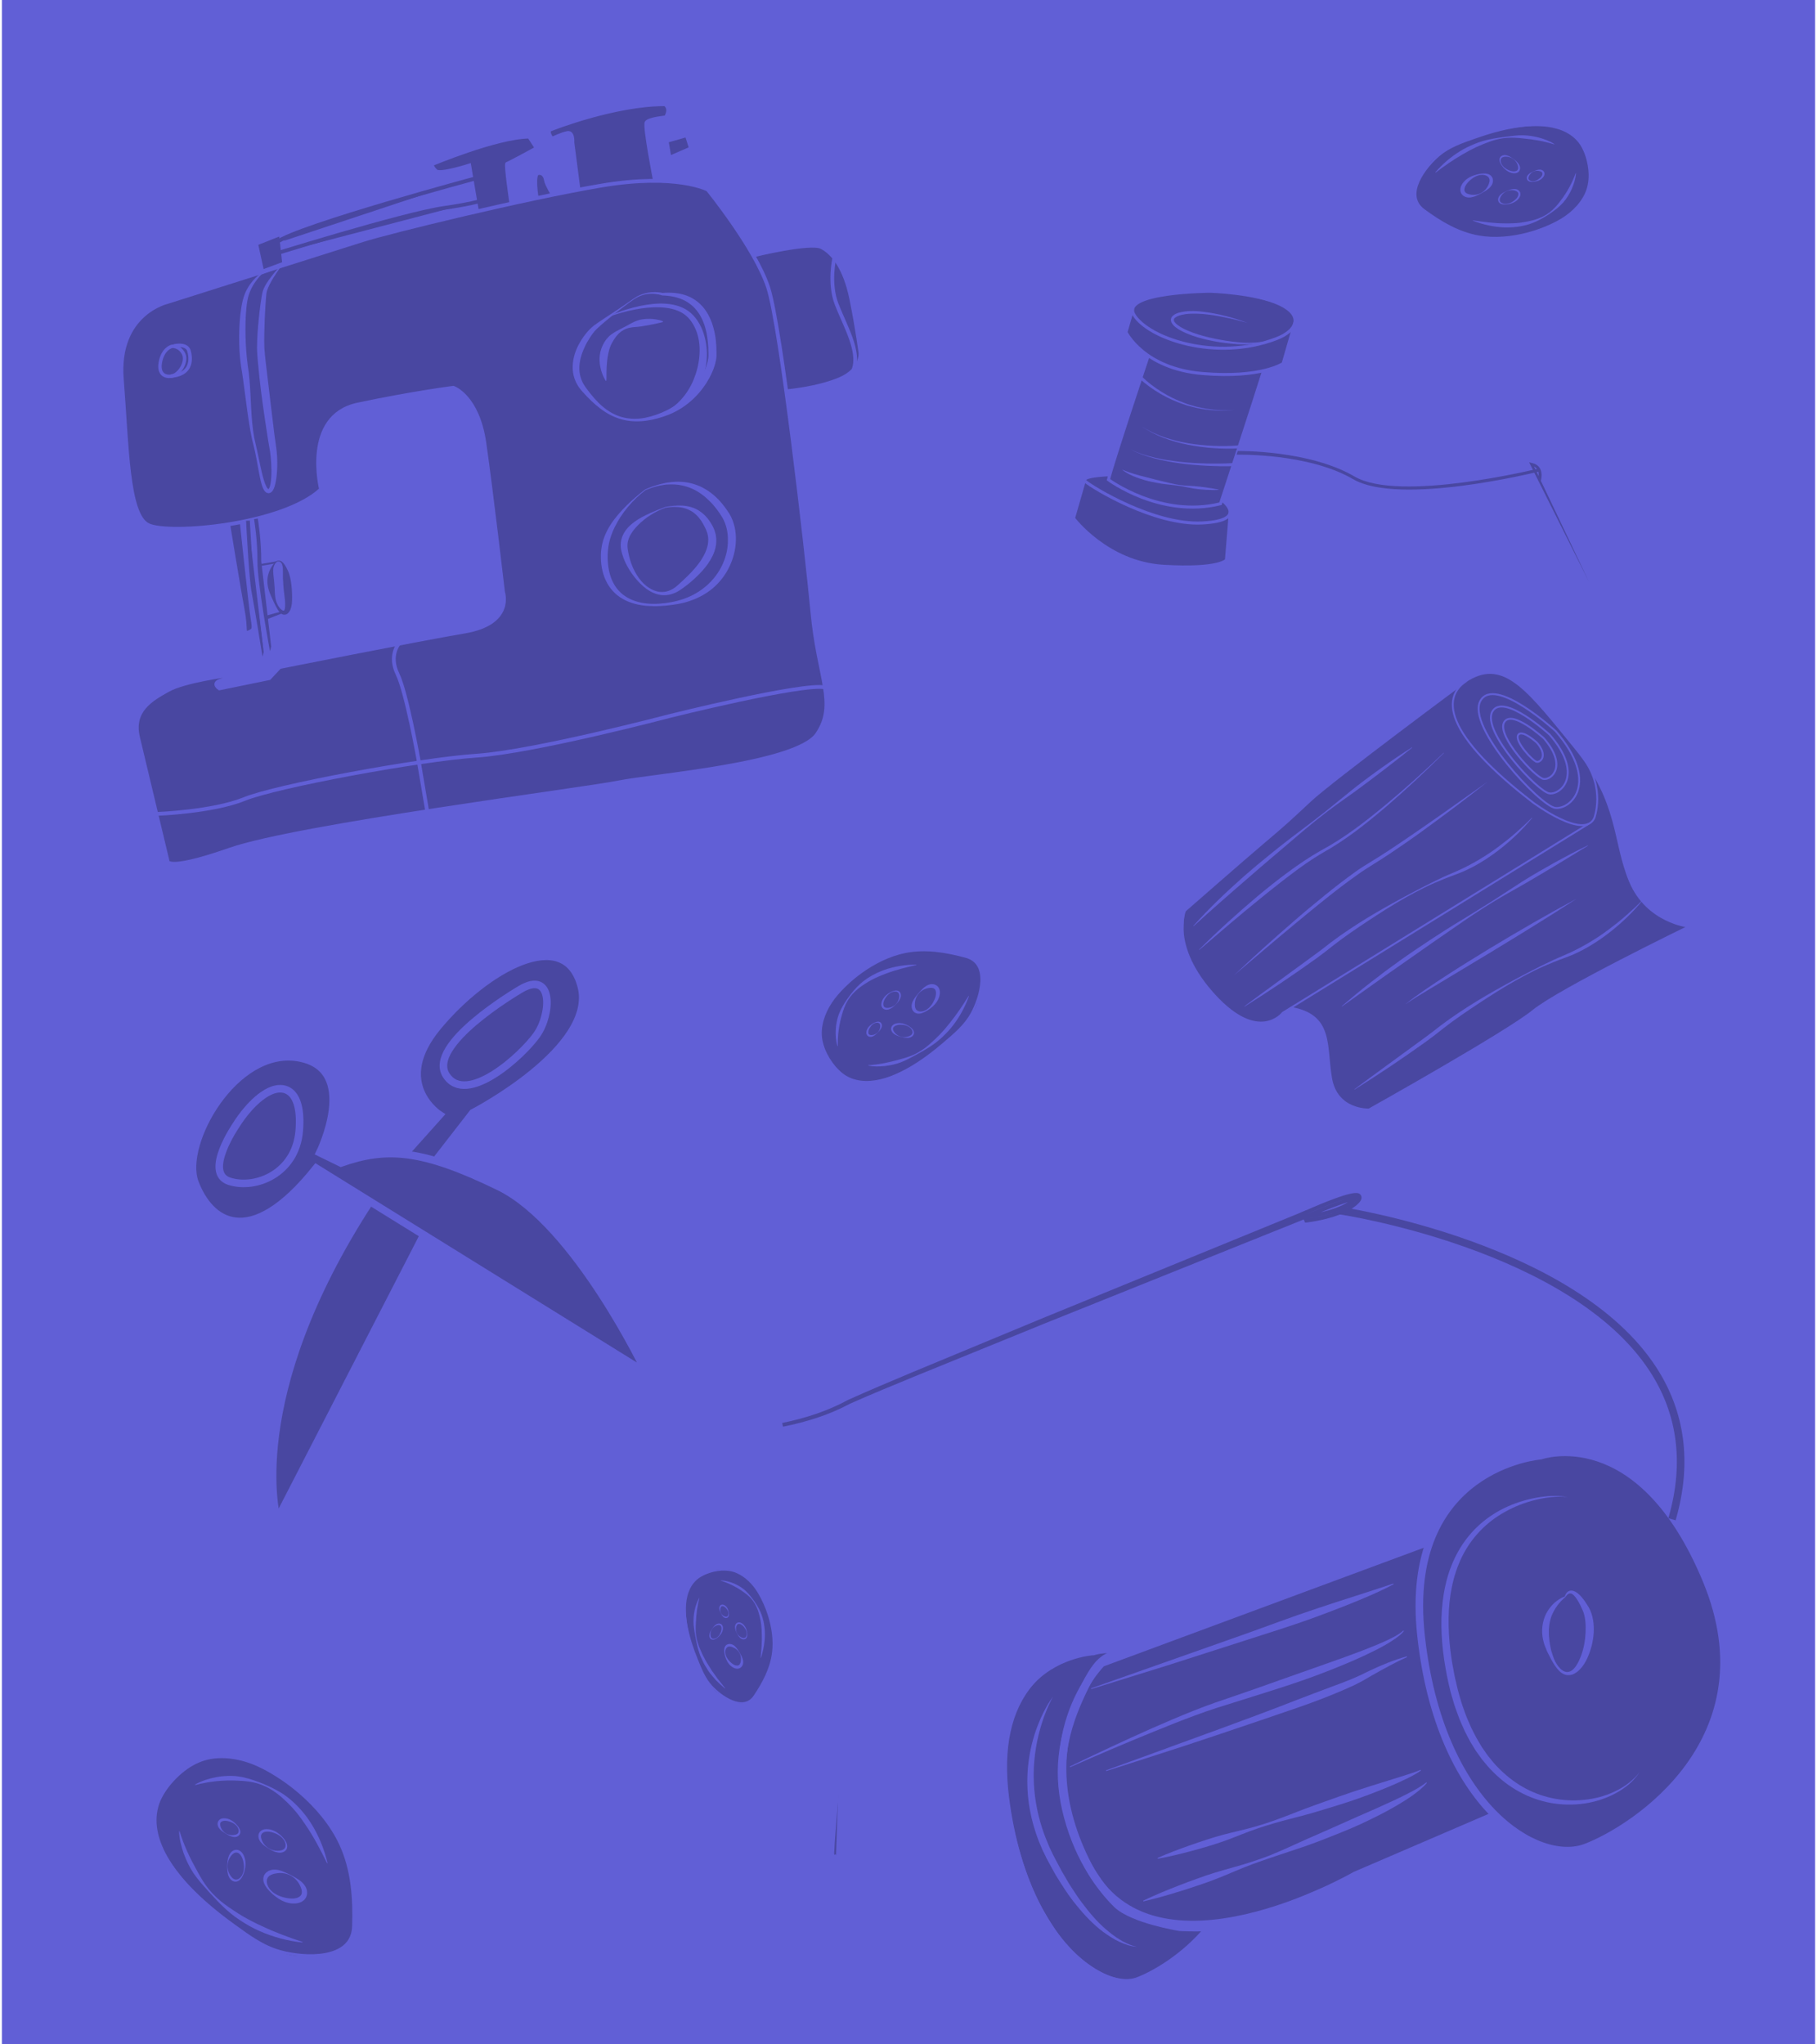 <?xml version="1.0" encoding="UTF-8" standalone="no"?>
<!DOCTYPE svg PUBLIC "-//W3C//DTD SVG 1.1//EN" "http://www.w3.org/Graphics/SVG/1.1/DTD/svg11.dtd">
<svg width="100%" height="100%" viewBox="0 0 960 1080" version="1.1" xmlns="http://www.w3.org/2000/svg" xmlns:xlink="http://www.w3.org/1999/xlink" xml:space="preserve" xmlns:serif="http://www.serif.com/" style="fill-rule:evenodd;clip-rule:evenodd;stroke-miterlimit:10;">
    <g transform="matrix(1,0,0,1,0,-1215)">
        <g id="Page-5" serif:id="Page 5" transform="matrix(1,0,0,1,0,1215)">
            <rect x="0" y="0" width="960" height="1080" style="fill:none;"/>
            <g id="Layer-24" serif:id="Layer 24">
                <rect x="1" y="0" width="958" height="1080" style="fill:rgb(97,95,214);"/>
            </g>
            <g id="PRODUZPropostasegunda">
                <g transform="matrix(1,0,0,1,645.643,898.715)">
                    <path d="M0,114.615C0,114.615 -19.719,142.776 -42.112,147.929C-64.507,153.083 -82.289,137.904 -107.452,85.607C-107.452,85.607 -121.131,34.897 -115.145,16.947C-109.157,-1.002 -108.803,-15.216 -77.771,-26.842C-46.739,-38.468 -38.231,-23.271 -38.231,-23.271L0,114.615Z" style="fill:rgb(73,71,161);fill-rule:nonzero;"/>
                </g>
                <g transform="matrix(1,0,0,1,761.322,1016.92)">
                    <path d="M0,-204.896C0,-204.896 -113.581,-162.756 -155.838,-147.08L-163.417,-143.504L-163.024,-141.745L-163.724,-144.154C-167.628,-142.706 -170.222,-141.744 -171.104,-141.417C-179.524,-138.293 -182.971,-138.527 -191.759,-118.07C-200.548,-97.613 -202.576,-79.199 -196.551,-57.471C-190.526,-35.744 -179.509,-20.75 -171.58,-12.81C-163.651,-4.871 -140.096,-0.643 -140.096,-0.643C-140.096,-0.643 -132.002,0 -122.001,-0.492L-122.189,-1.14L-114.72,-1.05C-108.092,-1.756 -101.284,-3.073 -95.823,-5.446C-79.621,-12.488 31.223,-59.202 31.223,-59.202C31.223,-59.202 33.698,-61.082 13.983,-98.125C-5.731,-135.169 0,-204.896 0,-204.896" style="fill:rgb(73,71,161);fill-rule:nonzero;"/>
                </g>
                <g transform="matrix(-0.994,0.114,0.114,0.994,874.622,963.431)">
                    <path d="M38.022,-199.962C38.022,-199.962 111.233,-202.693 111.646,-112.484C112.058,-22.274 64.451,14.948 38.022,8.287C11.595,1.627 -66.58,-36.859 -41.396,-124.731C-16.21,-212.603 38.022,-199.962 38.022,-199.962" style="fill:rgb(73,71,161);fill-rule:nonzero;"/>
                </g>
                <g transform="matrix(1,0,0,1,167.065,661.237)">
                    <path d="M0,-44.132L174.385,63.981C174.385,63.981 137.175,-14.554 96.501,-34.361C55.827,-54.169 37.074,-55.258 13.073,-46.839L1.877,-52.311C1.877,-52.311 23.868,-96.955 -9.608,-102.534C-43.085,-108.113 -71.741,-57.106 -64.147,-36.702C-56.554,-16.3 -35.523,0.438 0,-44.132" style="fill:rgb(73,71,161);fill-rule:nonzero;"/>
                </g>
                <g transform="matrix(-0.099,0.995,0.995,0.099,140.517,592.139)">
                    <path d="M3.625,-15.389C3.625,-15.389 30.603,-30.358 33.663,-16.07C36.723,-1.785 25.983,18.344 3.625,18.016C-18.733,17.687 -20.906,7.251 -14.642,-1.256C-8.379,-9.764 3.625,-15.389 3.625,-15.389" style="fill:rgb(73,71,161);fill-rule:nonzero;"/>
                </g>
                <g transform="matrix(1,0,0,1,223.902,785.251)">
                    <path d="M0,-132.909L-77.486,17.634C-77.486,17.634 -96.319,-46.248 -28.442,-150.543" style="fill:rgb(73,71,161);fill-rule:nonzero;"/>
                </g>
                <g transform="matrix(1,0,0,1,230.139,488.165)">
                    <path d="M0,125.082L19.677,99.747C19.677,99.747 85.604,65.658 76.95,32.829C68.297,0 26.332,23.865 1.182,54.115C-23.969,84.365 2.146,100.836 2.146,100.836L-16.484,121.657" style="fill:rgb(73,71,161);fill-rule:nonzero;"/>
                </g>
                <g transform="matrix(1,0,0,1,274.866,573.866)">
                    <path d="M0,-51.182C-2.069,-49.94 -49.688,-21.81 -39.03,-5.685C-28.373,10.441 0.871,-16 8.757,-27.19C16.643,-38.379 17.403,-61.623 0,-51.182" style="fill:rgb(73,71,161);fill-rule:nonzero;"/>
                </g>
                <g transform="matrix(1,0,0,1,502.405,569.626)">
                    <path d="M0,-66.015C0,-66.015 -10.858,-69.667 -26.332,-66.015C-41.805,-62.364 -54.926,-51.067 -61.647,-42.489C-68.368,-33.911 -72.455,-20.215 -64.41,-10.169C-56.364,-0.124 -50.647,3.652 -40.113,1.597C-29.579,-0.457 -12.118,-9.95 0.436,-22.041C12.988,-34.133 14.26,-39.571 14.18,-41.743C14.1,-43.913 18.848,-54.07 14.183,-59.746C9.518,-65.422 0,-66.015 0,-66.015" style="fill:rgb(73,71,161);fill-rule:nonzero;"/>
                </g>
                <g transform="matrix(1,0,0,1,678.96,289.215)">
                    <path d="M0,-127.029C0,-127.029 -22.543,-137.277 -53.265,-134.702C-83.986,-132.127 -80.386,-124.216 -80.386,-124.216L-84.045,-113.75C-84.045,-113.75 -78.946,-105.202 -72.263,-101.366L-92.603,-38.409C-92.603,-38.409 -103.006,-38.327 -105.641,-36.703L-111.772,-15.457C-111.772,-15.457 -99.4,-1.707 -90.053,2.44C-80.705,6.585 -71.869,10.021 -60.226,10.13C-48.582,10.239 -36.412,10.248 -32.892,7.83L-30.82,6.032L-28.977,-18.099L-30.782,-22.602L-33.454,-25.109L-22.682,-58.073L-11.325,-93.395C-11.325,-93.395 -2.348,-95.594 -1.554,-96.863C-0.761,-98.132 1.7,-106.66 1.7,-106.66L5.693,-120.496C5.693,-120.496 2.514,-126.012 0,-127.029" style="fill:rgb(73,71,161);fill-rule:nonzero;"/>
                </g>
                <g transform="matrix(1,0,0,1,72.936,163.003)">
                    <path d="M0,226.597L15.494,291.425C15.494,291.425 12.807,298.305 48.591,285.811C84.376,273.317 236.558,253.927 253.937,250.336C271.315,246.746 348.042,240.798 358.826,224.835C369.609,208.872 359.573,195.156 356.352,161.011C353.129,126.866 339.671,9.655 332.947,-11.048C326.224,-31.751 301.039,-62.812 301.039,-62.812C301.039,-62.812 284.534,-71.708 244.488,-64.915C204.442,-58.122 133.649,-40.847 118.65,-36.134C103.652,-31.423 15.468,-3.454 15.468,-3.454C15.468,-3.454 -11.376,2.648 -8.564,37.485C-5.753,72.321 -5.697,109.172 5.414,114.412C16.525,119.652 76.357,114.459 96.688,95.523C96.688,95.523 87.037,56.89 116.039,50.732C145.041,44.574 166.572,41.85 166.572,41.85C166.572,41.85 179.388,46.181 182.974,70.974C186.56,95.766 192.837,149.839 192.837,149.839C192.837,149.839 198.511,166.223 172.616,170.616C146.722,175.008 74.815,189.373 74.815,189.373L69.31,195.263L42.967,200.661C42.967,200.661 38.792,197.962 43.808,196.492C48.824,195.021 47.365,193.72 47.365,193.72C47.365,193.72 24.629,196.647 15.857,201.542C7.085,206.438 -3.399,212.372 0,226.597" style="fill:rgb(73,71,161);fill-rule:nonzero;"/>
                </g>
                <g transform="matrix(1,0,0,1,210.702,428.568)">
                    <path d="M0,-88.52C0,-88.52 -5.43,-82.232 -0.682,-72.505C4.065,-62.779 10.385,-27.298 10.385,-27.298L15.016,0" style="fill:rgb(73,71,161);fill-rule:nonzero;"/>
                </g>
                <g transform="matrix(0.179,0.984,0.984,-0.179,193.417,227.802)">
                    <path d="M179.046,-145.292C179.046,-145.292 183.356,-115.762 179.629,-98.001C175.899,-80.24 175.617,-3.882 179.046,26.619C182.476,57.118 176.671,131.407 176.671,131.407C176.671,131.407 172.056,203.016 176.468,214.222" style="fill:rgb(73,71,161);fill-rule:nonzero;"/>
                </g>
                <g transform="matrix(1,0,0,1,397.939,199.312)">
                    <path d="M0,-64.394C0,-64.394 30.068,-71.791 36.076,-68.779C42.085,-65.767 48.539,-57.714 51.849,-41.353C55.158,-24.993 56.665,-12.957 56.665,-12.957C56.665,-12.957 57.644,-4.039 45.676,1.019C33.709,6.078 17.485,7.397 17.485,7.397" style="fill:rgb(73,71,161);fill-rule:nonzero;"/>
                </g>
                <g transform="matrix(1,0,0,1,440.836,195.507)">
                    <path d="M0,-59.207C0,-59.207 -3.17,-46.002 1.251,-34.639C5.673,-23.276 13.828,-9.578 10.043,0" style="fill:rgb(73,71,161);fill-rule:nonzero;"/>
                </g>
                <g transform="matrix(1,0,0,1,305.668,54.981)">
                    <path d="M0,45.229L-3.239,20.316C-3.239,20.316 -2.777,14.762 -5.779,15.272C-8.781,15.781 -14.098,18.368 -14.098,18.368C-14.098,18.368 -17.021,14.372 -14.931,13.456C-12.84,12.54 19.705,0 45.688,0.084C45.688,0.084 49.106,2.032 46.163,7.023C46.163,7.023 37.178,7.845 35.955,9.737C34.731,11.628 40.393,40.553 40.393,40.553" style="fill:rgb(73,71,161);fill-rule:nonzero;"/>
                </g>
                <g transform="matrix(1,0,0,1,334.726,221.154)">
                    <path d="M0,-63.131C0,-63.131 -16.565,-51.481 -20.505,-48.01C-24.443,-44.539 -36.593,-28.464 -26.457,-15.737C-16.321,-3.012 -5.22,5.239 14.505,-1.773C34.229,-8.783 41.726,-26.872 41.707,-33.337C41.688,-39.802 42.101,-66.607 15.299,-65.726C15.299,-65.726 7.36,-68.37 0,-63.131" style="fill:rgb(73,71,161);fill-rule:nonzero;"/>
                </g>
                <g transform="matrix(-0.694,0.72,0.72,0.694,328.599,205.458)">
                    <path d="M-43.397,-9.505C-43.397,-9.505 -18.414,-40.089 -0.075,-9.505" style="fill:rgb(73,71,161);fill-rule:nonzero;"/>
                </g>
                <g transform="matrix(1,0,0,1,322.365,206.513)">
                    <path d="M0,-39.624C0,-39.624 30.87,-52.492 42.86,-39.003C54.852,-25.513 50.01,4.415 26.865,12.868" style="fill:rgb(73,71,161);fill-rule:nonzero;"/>
                </g>
                <g transform="matrix(1,0,0,1,139.65,257.079)">
                    <path d="M0,-113.776C0,-113.776 -7.745,-108.44 -9.959,-99.266C-12.174,-90.092 -12.047,-72.674 -10.312,-62.443C-8.576,-52.211 -8.063,-33.444 -5.334,-22.91C-2.604,-12.375 -1.265,2.009 2.099,2.381C5.461,2.753 5.953,-11.941 4.502,-20.494C3.052,-29.046 -1.687,-65.319 -1.913,-73.136C-2.14,-80.954 -0.788,-97.994 0.141,-102.708C1.069,-107.422 8.687,-116.529 8.687,-116.529" style="fill:rgb(73,71,161);fill-rule:nonzero;"/>
                </g>
                <g transform="matrix(0.93,-0.369,-0.369,-0.93,134.163,132.967)">
                    <path d="M2.074,2.517L16.96,2.517L12.542,-12.429L0.022,-11.541L2.074,2.517Z" style="fill:rgb(73,71,161);fill-rule:nonzero;"/>
                </g>
                <g transform="matrix(1,0,0,1,283.581,90.972)">
                    <path d="M0,13.688C0,13.688 -2.163,0.966 0.687,0.483C3.539,0 4.547,2.298 4.903,4.4C5.26,6.501 8.698,12.212 8.698,12.212" style="fill:rgb(73,71,161);fill-rule:nonzero;"/>
                </g>
                <g transform="matrix(1,0,0,1,252.006,72.177)">
                    <path d="M0,39.312L-4.078,15.274C-4.078,15.274 -19.449,20.216 -21.635,18.252C-23.82,16.288 -23.95,14.612 -23.95,14.612C-23.95,14.612 10.488,0.124 27.604,0L31.577,6.119C31.577,6.119 16.885,14.168 15.984,14.322C15.084,14.474 18.166,35.381 18.166,35.381" style="fill:rgb(73,71,161);fill-rule:nonzero;"/>
                </g>
                <g transform="matrix(1,0,0,1,354.502,72.63)">
                    <path d="M0,9.274L-1.146,2.521L7.689,0L9.347,5.218" style="fill:rgb(73,71,161);fill-rule:nonzero;"/>
                </g>
                <g transform="matrix(1,0,0,1,136.729,101.787)">
                    <path d="M0,34.686C0,34.686 76.634,11.032 99.169,7.845C121.703,4.659 132.63,0 132.63,0" style="fill:rgb(73,71,161);fill-rule:nonzero;"/>
                </g>
                <g transform="matrix(-0.949,0.315,0.315,0.949,157.235,142.232)">
                    <path d="M-102.257,-16.506C-102.257,-16.506 -10.17,-21.142 2.664,-16.506" style="fill:rgb(73,71,161);fill-rule:nonzero;"/>
                </g>
                <g transform="matrix(-0.983,0.183,0.183,0.983,139.561,332.355)">
                    <path d="M8.533,-57.87C8.533,-57.87 9.317,-21.582 9.29,-11.544C9.261,-1.505 11.574,0.92 8.533,0.211C5.489,-0.496 5.111,-0.49 5.015,-6.36C4.92,-12.23 1.323,-57.817 1.323,-57.817" style="fill:rgb(73,71,161);fill-rule:nonzero;"/>
                </g>
                <g transform="matrix(0.167,0.986,0.986,-0.167,136.618,338.621)">
                    <path d="M-5.208,-6.166L7.3,-6.166" style="fill:none;fill-rule:nonzero;"/>
                </g>
                <g transform="matrix(1,0,0,1,131.001,344.549)">
                    <path d="M0,-69.485C0,-69.485 1.551,-38.884 2.899,-32.006C4.247,-25.129 8.322,0 8.322,0" style="fill:rgb(73,71,161);fill-rule:nonzero;"/>
                </g>
                <g transform="matrix(-0.08,-0.997,-0.997,0.08,147.241,283.518)">
                    <path d="M-12.073,11.229C-0.769,10.225 10.367,11.229 10.367,11.229" style="fill:rgb(73,71,161);fill-rule:nonzero;"/>
                </g>
                <g transform="matrix(1,0,0,1,146.373,324.55)">
                    <path d="M0,-28.261C0.67,-28.408 1.406,-28.473 2.068,-28.134C2.703,-27.808 3.241,-27.294 3.65,-26.738C4.491,-25.623 5.159,-24.389 5.704,-23.147C6.854,-20.652 7.278,-18.052 7.603,-15.49C7.749,-14.203 7.857,-12.921 7.896,-11.635C7.935,-10.352 7.992,-9.089 7.958,-7.703C7.921,-6.343 7.82,-4.957 7.413,-3.531C7.216,-2.823 6.936,-2.091 6.441,-1.368C6.205,-1.011 5.884,-0.642 5.461,-0.331C5.033,-0.028 4.456,0.212 3.891,0.19C2.728,0.173 2.062,-0.465 1.532,-0.961C1.005,-1.499 0.629,-2.08 0.265,-2.653C-0.447,-3.806 -1.01,-4.989 -1.566,-6.177C-2.653,-8.548 -3.908,-10.956 -4.565,-13.548C-5.239,-16.114 -5.338,-18.92 -4.484,-21.587C-4.072,-22.913 -3.481,-24.187 -2.747,-25.333C-2.567,-25.62 -2.357,-25.892 -2.18,-26.171C-1.955,-26.427 -1.78,-26.709 -1.544,-26.949C-1.093,-27.451 -0.653,-27.902 0,-28.261M0.136,-27.884C-0.327,-27.618 -0.805,-27.137 -1.113,-26.62C-1.446,-26.105 -1.671,-25.522 -1.819,-24.928C-2.119,-23.735 -2.063,-22.481 -1.954,-21.279C-1.691,-18.868 -1.395,-16.534 -1.271,-14.068C-1.162,-11.615 -1.193,-9.03 -0.371,-6.662C0.028,-5.487 0.611,-4.368 1.364,-3.429C1.737,-2.964 2.168,-2.54 2.624,-2.26C3.058,-1.957 3.575,-1.861 3.713,-1.992C3.826,-2.073 3.913,-2.261 4.046,-2.677C4.153,-3.079 4.232,-3.592 4.26,-4.138C4.325,-5.222 4.291,-6.405 4.179,-7.592C4.06,-8.758 3.878,-10.038 3.729,-11.301C3.557,-12.558 3.452,-13.82 3.351,-15.074C3.264,-16.331 3.182,-17.583 3.126,-18.829C3.07,-20.076 3.107,-21.326 3.108,-22.574C3.111,-23.82 3.081,-25.073 2.712,-26.208C2.539,-26.784 2.219,-27.275 1.777,-27.624C1.323,-27.983 0.702,-27.975 0.136,-27.884" style="fill:rgb(73,71,161);fill-rule:nonzero;"/>
                </g>
                <g transform="matrix(-0.986,0.167,0.167,0.986,137.371,300.938)">
                    <path d="M-10.45,-0.88L0.074,-0.88" style="fill:none;fill-rule:nonzero;"/>
                </g>
                <g transform="matrix(-0.972,0.234,0.234,0.972,141.499,329.888)">
                    <path d="M-14.574,-1.725L0.204,-1.726" style="fill:none;fill-rule:nonzero;"/>
                </g>
                <g transform="matrix(-0.999,-0.048,-0.048,0.999,92.397,198.734)">
                    <path d="M0.564,-16.063C0.564,-16.063 5.852,-14.726 7.659,-7.877C9.467,-1.027 5.389,0.868 0.564,-0.193C-4.261,-1.254 -9.598,-8.705 -6.781,-12.795C-3.963,-16.884 0.564,-16.063 0.564,-16.063" style="fill:rgb(73,71,161);fill-rule:nonzero;"/>
                </g>
                <g transform="matrix(1,0,0,1,92.609,196.914)">
                    <path d="M0,-14.252C0,-14.252 7.107,-16.014 9.022,-12.367C9.022,-12.367 14.258,0.282 -2.354,1.762" style="fill:rgb(73,71,161);fill-rule:nonzero;"/>
                </g>
                <g transform="matrix(-0.986,0.167,0.167,0.986,355.82,317.015)">
                    <path d="M-0.097,-51.036C-0.097,-51.036 24.801,-47.104 25.063,-33.214C25.326,-19.324 14.842,0.071 -0.097,-8.055C-15.036,-16.18 -24.277,-25.614 -21.097,-36.359C-17.919,-47.104 -11.105,-51.036 -0.097,-51.036" style="fill:rgb(73,71,161);fill-rule:nonzero;"/>
                </g>
                <g transform="matrix(-0.969,0.246,0.246,0.969,375.485,310.668)">
                    <path d="M20.659,-58.834C20.659,-58.834 44.012,-49.679 49.585,-32.775C55.159,-15.871 49.416,0.895 20.659,2.957C-8.098,5.018 -21.944,-19.893 -17.139,-35.269C-12.334,-50.645 -0.923,-62.348 20.659,-58.834" style="fill:rgb(73,71,161);fill-rule:nonzero;"/>
                </g>
                <g transform="matrix(1,0,0,1,442.993,981.327)">
                    <path d="M0,-37.944C0,-37.944 -2.571,-8.264 -2.571,-5.655C-2.571,-3.045 -3.479,0 -1.286,-1.305" style="fill:rgb(73,71,161);fill-rule:nonzero;"/>
                </g>
                <g transform="matrix(1,0,0,1,454.662,563.412)">
                    <path d="M0,-49.512C-4.667,-46.106 -8.901,-42.194 -12.417,-38.106C-16.931,-32.857 -20.36,-26.325 -20.929,-19.339C-21.513,-12.17 -18.119,-5.226 -13.693,0.217C-3.222,13.098 13.551,8.041 25.851,0.913C32.52,-2.952 38.701,-7.643 44.531,-12.67C49.935,-17.328 55.17,-21.641 58.669,-27.983C63.202,-36.199 68.757,-54.33 55.715,-57.887C45.202,-60.754 34.218,-62.61 23.393,-60.396C15.264,-58.733 7.127,-54.712 0,-49.512Z" style="fill:none;fill-rule:nonzero;stroke:rgb(97,95,214);stroke-width:1px;"/>
                </g>
                <g transform="matrix(1,0,0,1,442.453,509.596)">
                    <path d="M0,43.075C-0.824,40.319 -1.016,37.415 -0.896,34.54C-0.765,31.663 -0.228,28.78 0.784,26.068C1.828,23.36 3.329,20.877 4.937,18.529C6.547,16.178 8.303,13.929 10.289,11.847C14.262,7.657 19.443,4.725 24.833,2.764C30.274,0.866 36.004,0.016 41.687,0L41.709,0.199C36.179,1.468 30.737,2.788 25.558,4.771C24.265,5.266 22.963,5.739 21.709,6.316C20.42,6.827 19.198,7.467 17.971,8.102C15.576,9.467 13.196,10.898 11.029,12.654C8.876,14.413 6.937,16.487 5.482,18.881C4.021,21.272 3.089,23.935 2.364,26.59C0.81,31.876 0.072,37.388 0.196,43.037L0,43.075Z" style="fill:rgb(97,95,214);fill-rule:nonzero;"/>
                </g>
                <g transform="matrix(1,0,0,1,458.709,526.951)">
                    <path d="M0,35.776C5.7,35.433 11.193,34.271 16.59,32.731C19.301,32.008 22.032,31.186 24.591,29.955C27.146,28.72 29.521,27.13 31.696,25.319C33.848,23.475 35.906,21.557 37.87,19.548C39.807,17.512 41.637,15.381 43.359,13.164C46.876,8.78 50.003,4.075 53.029,-0.794L53.21,-0.707C51.317,4.718 48.534,9.851 45.042,14.474C43.308,16.797 41.284,18.892 39.189,20.889C37.098,22.897 34.766,24.642 32.342,26.204C29.913,27.767 27.398,29.148 24.887,30.532C22.371,31.907 19.819,33.289 17.101,34.315C14.377,35.317 11.514,35.921 8.634,36.24C5.752,36.516 2.825,36.57 -0.021,35.974L0,35.776Z" style="fill:rgb(97,95,214);fill-rule:nonzero;"/>
                </g>
                <g transform="matrix(1,0,0,1,463.755,541.964)">
                    <path d="M0,3.557C-0.673,4.208 -1.353,4.893 -2.245,5.369C-2.688,5.605 -3.191,5.786 -3.746,5.798C-4.295,5.822 -4.921,5.628 -5.387,5.197C-5.833,4.743 -6.037,4.111 -6.028,3.557C-6.022,2.996 -5.885,2.481 -5.693,2.006C-5.314,1.048 -4.65,0.274 -3.905,-0.349C-3.15,-0.964 -2.337,-1.477 -1.444,-1.847C-0.997,-2.028 -0.526,-2.187 -0.007,-2.229C0.504,-2.265 1.097,-2.139 1.557,-1.748C1.999,-1.339 2.211,-0.728 2.199,-0.188C2.203,0.36 2.03,0.864 1.799,1.306C1.333,2.202 0.643,2.876 0,3.557M-0.07,3.486C0.593,2.832 1.027,1.956 1.21,1.088C1.387,0.225 1.403,-0.632 0.969,-1.159C0.544,-1.714 -0.484,-1.84 -1.332,-1.543C-2.202,-1.264 -2.939,-0.652 -3.519,0.038C-4.08,0.75 -4.54,1.527 -4.811,2.331C-5.084,3.131 -5.061,4.011 -4.633,4.442C-4.215,4.901 -3.33,4.924 -2.474,4.752C-1.604,4.58 -0.732,4.14 -0.07,3.486" style="fill:rgb(97,95,214);fill-rule:nonzero;"/>
                </g>
                <g transform="matrix(1,0,0,1,473.272,526.021)">
                    <path d="M0,4.638C-0.869,5.481 -1.773,6.335 -2.928,6.903C-3.5,7.186 -4.139,7.397 -4.832,7.406C-5.518,7.427 -6.282,7.186 -6.848,6.659C-7.39,6.105 -7.641,5.334 -7.635,4.644C-7.632,3.945 -7.464,3.293 -7.225,2.69C-6.746,1.476 -5.921,0.472 -4.985,-0.347C-4.034,-1.155 -2.993,-1.833 -1.842,-2.299C-1.266,-2.526 -0.658,-2.716 -0.002,-2.755C0.646,-2.789 1.378,-2.616 1.937,-2.127C2.476,-1.62 2.735,-0.87 2.727,-0.193C2.732,0.492 2.53,1.133 2.251,1.704C1.694,2.862 0.833,3.761 0,4.638M-0.07,4.567C0.785,3.717 1.379,2.611 1.662,1.487C1.933,0.374 1.983,-0.803 1.349,-1.539C0.717,-2.293 -0.634,-2.385 -1.729,-1.994C-2.858,-1.62 -3.823,-0.842 -4.599,0.039C-5.352,0.947 -5.981,1.949 -6.343,3.016C-6.71,4.064 -6.721,5.264 -6.094,5.904C-5.468,6.562 -4.262,6.551 -3.156,6.285C-2.03,6.013 -0.928,5.413 -0.07,4.567" style="fill:rgb(97,95,214);fill-rule:nonzero;"/>
                </g>
                <g transform="matrix(1,0,0,1,476.033,540.946)">
                    <path d="M0,6.843C-1.164,6.51 -2.356,6.154 -3.425,5.437C-3.955,5.082 -4.457,4.634 -4.811,4.038C-5.171,3.455 -5.345,2.672 -5.169,1.918C-4.96,1.172 -4.419,0.571 -3.816,0.231C-3.21,-0.116 -2.562,-0.296 -1.919,-0.389C-0.629,-0.581 0.653,-0.368 1.83,0.034C3.005,0.455 4.112,1.02 5.09,1.784C5.575,2.169 6.043,2.601 6.404,3.151C6.757,3.695 6.973,4.415 6.829,5.144C6.657,5.864 6.138,6.463 5.547,6.793C4.956,7.141 4.3,7.285 3.665,7.328C2.385,7.424 1.176,7.127 0,6.843M0.026,6.746C1.189,7.064 2.445,7.026 3.56,6.71C4.659,6.389 5.705,5.845 6.025,4.928C6.362,4.003 5.769,2.787 4.883,2.033C3.994,1.242 2.84,0.794 1.688,0.563C0.526,0.363 -0.656,0.317 -1.761,0.537C-2.853,0.742 -3.898,1.332 -4.14,2.196C-4.396,3.066 -3.785,4.106 -3.004,4.931C-2.205,5.771 -1.136,6.426 0.026,6.746" style="fill:rgb(97,95,214);fill-rule:nonzero;"/>
                </g>
                <g transform="matrix(1,0,0,1,485.301,530.739)">
                    <path d="M0,-6.088C1.163,-7.39 2.319,-8.769 3.914,-9.797C4.705,-10.304 5.619,-10.719 6.66,-10.819C7.687,-10.943 8.897,-10.665 9.841,-9.913C10.749,-9.115 11.218,-7.948 11.279,-6.905C11.351,-5.851 11.162,-4.864 10.859,-3.952C10.271,-2.112 9.134,-0.582 7.818,0.67C6.477,1.902 5.043,2.974 3.429,3.782C2.623,4.188 1.766,4.538 0.803,4.698C-0.146,4.855 -1.288,4.712 -2.207,4.025C-3.103,3.318 -3.579,2.193 -3.642,1.179C-3.709,0.149 -3.453,-0.814 -3.083,-1.673C-2.301,-3.398 -1.104,-4.736 0,-6.088M0.151,-5.957C-0.99,-4.653 -1.673,-2.958 -1.858,-1.319C-2.063,0.305 -1.955,1.87 -1.118,2.766C-0.689,3.206 -0.031,3.528 0.755,3.596C1.538,3.666 2.381,3.504 3.16,3.191C4.733,2.557 6.029,1.329 6.99,-0.046C7.922,-1.45 8.664,-2.953 9.043,-4.477C9.423,-5.992 9.271,-7.59 8.445,-8.299C7.65,-9.067 6.03,-9.012 4.458,-8.599C2.865,-8.182 1.291,-7.263 0.151,-5.957" style="fill:rgb(97,95,214);fill-rule:nonzero;"/>
                </g>
                <g transform="matrix(1,0,0,1,167.065,661.237)">
                    <path d="M0,-44.132L174.385,63.981C174.385,63.981 137.175,-14.554 96.501,-34.361C55.827,-54.169 37.074,-55.258 13.073,-46.839L1.877,-52.311C1.877,-52.311 23.868,-96.955 -9.608,-102.534C-43.085,-108.113 -71.741,-57.106 -64.147,-36.702C-56.554,-16.3 -35.523,0.438 0,-44.132Z" style="fill:none;fill-rule:nonzero;stroke:rgb(97,95,214);stroke-width:4px;"/>
                </g>
                <g transform="matrix(-0.099,0.995,0.995,0.099,140.517,592.139)">
                    <path d="M3.625,-15.389C3.625,-15.389 30.603,-30.358 33.663,-16.07C36.723,-1.785 25.983,18.344 3.625,18.016C-18.733,17.687 -20.906,7.251 -14.642,-1.256C-8.379,-9.764 3.625,-15.389 3.625,-15.389Z" style="fill:none;fill-rule:nonzero;stroke:rgb(97,95,214);stroke-width:4px;"/>
                </g>
                <g transform="matrix(1,0,0,1,223.902,785.251)">
                    <path d="M0,-132.909L-77.486,17.634C-77.486,17.634 -96.319,-46.248 -28.442,-150.543" style="fill:none;fill-rule:nonzero;stroke:rgb(97,95,214);stroke-width:4px;"/>
                </g>
                <g transform="matrix(1,0,0,1,230.139,488.165)">
                    <path d="M0,125.082L19.677,99.747C19.677,99.747 85.604,65.658 76.95,32.829C68.297,0 26.332,23.865 1.182,54.115C-23.969,84.365 2.146,100.836 2.146,100.836L-16.484,121.657" style="fill:none;fill-rule:nonzero;stroke:rgb(97,95,214);stroke-width:4px;"/>
                </g>
                <g transform="matrix(1,0,0,1,274.866,573.866)">
                    <path d="M0,-51.182C-2.069,-49.94 -49.688,-21.81 -39.03,-5.685C-28.373,10.441 0.871,-16 8.757,-27.19C16.643,-38.379 17.403,-61.623 0,-51.182Z" style="fill:none;fill-rule:nonzero;stroke:rgb(97,95,214);stroke-width:4px;"/>
                </g>
                <g transform="matrix(-0.918,0.395,0.395,0.918,540.716,959.343)">
                    <path d="M-229.212,98.185L-148.75,98.185C-148.75,98.185 -26.378,112.698 -21.101,37.853C-15.823,-36.992 -70.02,-57.874 -70.02,-57.874L-254.102,-48.4" style="fill:none;fill-rule:nonzero;stroke:rgb(97,95,214);stroke-width:4px;"/>
                </g>
                <g transform="matrix(-0.994,0.114,0.114,0.994,874.622,963.431)">
                    <path d="M38.022,-199.962C38.022,-199.962 111.233,-202.693 111.646,-112.484C112.058,-22.274 64.451,14.948 38.022,8.287C11.595,1.627 -66.58,-36.859 -41.396,-124.731C-16.21,-212.603 38.022,-199.962 38.022,-199.962Z" style="fill:none;fill-rule:nonzero;stroke:rgb(97,95,214);stroke-width:4px;"/>
                </g>
                <g transform="matrix(1,0,0,1,581.147,1046.58)">
                    <path d="M0,-176.863L-0.459,-176.832C-0.67,-176.818 -22.169,-175.238 -36.929,-157.944C-48.955,-143.863 -53.404,-123.422 -50.152,-97.187C-44.668,-52.941 -26.768,-18.083 -2.271,-3.942C6.61,1.183 15.419,2.738 21.896,0.32C30.35,-2.842 47.75,-12.399 61.454,-28.67C50.819,-28.006 42.229,-28.549 42.229,-28.549C42.229,-28.549 17.267,-32.569 8.964,-40.68C0.661,-48.792 -10.813,-64.173 -16.88,-86.614C-22.946,-109.054 -20.507,-128.183 -10.853,-149.535C-1.199,-170.887 2.46,-170.698 11.455,-174.066C12.397,-174.42 15.168,-175.457 19.339,-177.019C8.306,-179.601 0.51,-177.038 0.424,-177.008L0,-176.863Z" style="fill:none;fill-rule:nonzero;stroke:rgb(97,95,214);stroke-width:4.2px;"/>
                </g>
                <g transform="matrix(1,0,0,1,601.18,871.919)">
                    <path d="M0,174.624C-6.168,176.903 -14.624,175.253 -23.2,170.1C-46.856,155.879 -64.492,121.43 -70.374,77.948C-73.861,52.167 -69.893,32.179 -58.578,18.537C-44.692,1.783 -24.13,0.539 -23.929,0.529L-23.489,0.505L-23.086,0.369C-23.004,0.341 -15.576,-2.063 -4.976,0.627C-2.717,-0.212 -0.021,-1.212 3.045,-2.349L1.32,-3.828L0.778,-4.019C-12.429,-8.648 -22.435,-6.194 -24.636,-5.54C-27.915,-5.294 -48.533,-3.076 -63.211,14.563C-75.709,29.576 -80.153,51.177 -76.421,78.767C-70.295,124.065 -51.573,160.164 -26.344,175.329C-16.173,181.444 -5.8,183.272 2.115,180.348C3.716,179.758 5.445,179.029 7.275,178.166C18.341,172.947 33.033,162.784 44.241,148.042L44.809,147.295L44.868,146.182C42.346,146.45 39.852,146.633 37.462,146.75C24.572,162.516 8.049,171.643 0,174.624Z" style="fill:none;fill-rule:nonzero;stroke:rgb(97,95,214);stroke-width:4.07px;"/>
                </g>
                <g transform="matrix(1,0,0,1,826.822,881.847)">
                    <path d="M0,-38.459C-0.006,-38.479 -0.012,-38.49 -0.012,-38.504L0.018,-38.607L0.079,-38.815L0.228,-39.224C0.343,-39.491 0.466,-39.761 0.639,-40.011C0.964,-40.512 1.418,-41.012 2.062,-41.292L2.553,-41.488L3.08,-41.555C3.449,-41.624 3.774,-41.541 4.121,-41.485C4.486,-41.447 4.764,-41.302 5.066,-41.172C5.372,-41.044 5.674,-40.906 5.912,-40.724L6.684,-40.2C6.933,-40.018 7.133,-39.812 7.361,-39.615L8.021,-39.007C8.223,-38.796 8.405,-38.575 8.599,-38.359C9.399,-37.5 10.061,-36.583 10.722,-35.65C11.362,-34.714 11.938,-33.758 12.54,-32.796L13.35,-31.168L14,-29.491C14.771,-27.228 15.116,-24.891 15.231,-22.577C15.425,-17.94 14.609,-13.377 13.109,-9.063C12.354,-6.907 11.427,-4.793 10.165,-2.832C9.552,-1.847 8.824,-0.911 8.001,-0.051C7.616,0.395 7.121,0.775 6.688,1.181C6.178,1.533 5.728,1.933 5.153,2.207C4.102,2.855 2.763,3.165 1.496,3.109C0.191,3.072 -0.962,2.469 -1.923,1.804C-3.819,0.366 -5.063,-1.538 -6.244,-3.424C-7.412,-5.329 -8.302,-7.347 -9.378,-9.327C-10.234,-11.395 -11.173,-13.489 -11.588,-15.768C-12.568,-20.26 -12.013,-25.241 -9.902,-29.444C-8.791,-31.514 -7.394,-33.407 -5.701,-34.96C-5.26,-35.33 -4.831,-35.707 -4.384,-36.059C-3.927,-36.399 -3.447,-36.71 -2.984,-37.03C-2.497,-37.322 -2.007,-37.602 -1.504,-37.855C-1.25,-37.979 -0.994,-38.096 -0.736,-38.208C-0.487,-38.296 -0.176,-38.457 0,-38.459M0.3,-38.194L-0.375,-37.626L-0.969,-37.077C-1.363,-36.715 -1.728,-36.316 -2.101,-35.944C-2.453,-35.544 -2.816,-35.162 -3.151,-34.758C-3.468,-34.333 -3.803,-33.935 -4.125,-33.528C-5.344,-31.833 -6.306,-30.032 -7.075,-28.173C-7.718,-26.265 -8.239,-24.331 -8.364,-22.326L-8.487,-20.829C-8.514,-20.328 -8.45,-19.82 -8.456,-19.316C-8.446,-18.811 -8.437,-18.305 -8.444,-17.796C-8.423,-17.288 -8.332,-16.78 -8.289,-16.269C-8.188,-14.21 -7.711,-12.16 -7.3,-10.071C-6.676,-8.044 -6.089,-5.952 -5.117,-4.054C-4.127,-2.194 -2.845,-0.41 -1.163,0.678C-0.967,0.841 -0.732,0.911 -0.515,1.017C-0.291,1.101 -0.085,1.249 0.146,1.284L0.829,1.417C1.054,1.455 1.283,1.407 1.505,1.413C2.394,1.333 3.244,0.99 3.966,0.367C5.459,-0.783 6.475,-2.618 7.371,-4.412C8.245,-6.248 8.953,-8.193 9.5,-10.188C10.596,-14.186 11.016,-18.365 10.962,-22.43C10.928,-24.464 10.729,-26.481 10.278,-28.404L9.88,-29.819L9.361,-31.175C8.91,-32.117 8.494,-33.103 8.019,-34.033C7.069,-35.887 6.025,-37.725 4.692,-39.081C4.013,-39.708 3.281,-40.189 2.5,-40.047C2.293,-40.05 2.11,-39.917 1.896,-39.852C1.712,-39.721 1.491,-39.619 1.32,-39.438C1.133,-39.277 0.959,-39.092 0.789,-38.896L0.551,-38.585L0.441,-38.422L0.387,-38.339C0.361,-38.289 0.331,-38.238 0.3,-38.194" style="fill:rgb(97,95,214);fill-rule:nonzero;"/>
                </g>
                <g transform="matrix(1,0,0,1,603.977,941.975)">
                    <path d="M0,62.125C6.15,59.166 12.44,56.61 18.76,54.137L23.511,52.317L28.288,50.571C31.471,49.399 34.686,48.321 37.926,47.314C44.412,45.313 51.033,43.689 57.474,41.557C60.687,40.481 63.912,39.392 67.05,38.149C70.203,36.909 73.288,35.487 76.397,34.136C82.573,31.322 88.745,28.521 94.967,25.857L113.507,17.618C119.705,14.931 125.879,12.199 131.994,9.364C135.047,7.938 138.085,6.48 141.06,4.912C144.03,3.337 146.976,1.708 149.629,-0.378L149.913,-0.097C148.797,1.21 147.548,2.422 146.219,3.51C144.906,4.628 143.538,5.672 142.131,6.655C139.331,8.648 136.41,10.44 133.453,12.155C127.545,15.607 121.423,18.622 115.255,21.51C109.063,24.351 102.736,26.861 96.403,29.335C93.236,30.569 90.062,31.784 86.855,32.917C83.655,34.063 80.415,35.105 77.189,36.178C73.975,37.28 70.725,38.282 67.526,39.422C64.296,40.514 61.093,41.593 57.911,42.778C51.546,45.122 45.361,47.976 39.041,50.451C35.878,51.684 32.69,52.844 29.47,53.91L24.643,55.521L19.79,57.061C13.303,59.063 6.787,60.984 0.132,62.503L0,62.125Z" style="fill:rgb(97,95,214);fill-rule:nonzero;"/>
                </g>
                <g transform="matrix(1,0,0,1,611.558,935.359)">
                    <path d="M0,46.193C5.621,43.673 11.36,41.548 17.123,39.499C20.009,38.488 22.898,37.489 25.808,36.557C28.711,35.602 31.635,34.715 34.59,33.926C40.498,32.344 46.52,31.119 52.382,29.384C58.246,27.655 64.008,25.604 69.708,23.368C72.564,22.27 75.403,21.121 78.27,20.057C81.131,18.979 84.013,17.964 86.889,16.934C92.645,14.882 98.387,12.801 104.183,10.89C109.983,8.99 115.807,7.164 121.637,5.364L130.371,2.643C131.825,2.181 133.278,1.724 134.718,1.231C136.161,0.744 137.587,0.24 138.972,-0.382L139.19,-0.047C137.947,0.897 136.604,1.695 135.251,2.439C133.892,3.173 132.521,3.888 131.129,4.544C128.358,5.894 125.544,7.125 122.717,8.324C117.061,10.71 111.331,12.886 105.561,14.934C99.786,16.97 93.928,18.75 88.072,20.525C85.144,21.413 82.214,22.294 79.264,23.11C76.317,23.939 73.341,24.673 70.38,25.453C64.445,26.971 58.56,28.638 52.772,30.614C46.982,32.578 41.345,35.031 35.589,37.11C32.71,38.148 29.801,39.089 26.868,39.954C23.942,40.842 20.995,41.661 18.042,42.46C12.128,44.033 6.187,45.515 0.117,46.575L0,46.193Z" style="fill:rgb(97,95,214);fill-rule:nonzero;"/>
                </g>
                <g transform="matrix(1,0,0,1,565.192,861.725)">
                    <path d="M0,71.501C14.329,64.579 28.744,57.839 43.289,51.356C50.577,48.149 57.899,45.016 65.313,42.065C69.02,40.59 72.754,39.17 76.537,37.841L87.831,33.975C95.352,31.395 102.857,28.78 110.328,26.079L132.784,18.152C140.276,15.545 147.742,12.871 155.135,10.037C158.824,8.604 162.506,7.147 166.103,5.521C167.9,4.71 169.701,3.889 171.418,2.935C173.127,1.977 174.858,0.996 176.258,-0.362L176.562,-0.103C175.313,1.53 173.672,2.76 172.03,3.916C170.386,5.088 168.662,6.12 166.934,7.146C163.445,9.136 159.863,10.932 156.24,12.624C149,16.028 141.598,19.026 134.161,21.908C119.279,27.665 104.001,32.224 88.827,37.016L77.451,40.594C73.698,41.807 69.962,43.12 66.243,44.493C58.805,47.239 51.422,50.181 44.071,53.197C29.345,59.177 14.715,65.429 0.17,71.863L0,71.501Z" style="fill:rgb(97,95,214);fill-rule:nonzero;"/>
                </g>
                <g transform="matrix(1,0,0,1,584.304,875.405)">
                    <path d="M0,59.842C13.345,55.04 26.671,50.187 39.982,45.297C53.315,40.47 66.631,35.596 79.912,30.642C86.551,28.16 93.175,25.64 99.769,23.055L109.687,19.259L119.615,15.531C121.267,14.912 122.941,14.326 124.574,13.68L129.481,11.75C131.093,11.086 132.632,10.388 134.225,9.674C135.815,8.867 137.417,8.082 139.033,7.327C145.484,4.291 152.084,1.507 158.986,-0.379L159.108,0.002C155.883,1.444 152.711,3.019 149.604,4.701C146.48,6.351 143.399,8.075 140.334,9.822L135.759,12.483C134.168,13.322 132.524,14.194 130.902,14.982C127.646,16.46 124.371,17.908 121.083,19.253C107.933,24.713 94.403,29.033 80.987,33.655C67.559,38.238 54.105,42.737 40.637,47.187C27.146,51.574 13.646,55.923 0.128,60.221L0,59.842Z" style="fill:rgb(97,95,214);fill-rule:nonzero;"/>
                </g>
                <g transform="matrix(1,0,0,1,576.443,836.956)">
                    <path d="M0,54.972L79.717,26.864C92.998,22.171 106.151,17.118 119.526,12.726C132.876,8.246 146.334,4.129 159.678,-0.38L159.848,-0.017C158.287,0.809 156.712,1.621 155.121,2.41L150.312,4.646C147.093,6.121 143.833,7.466 140.572,8.822C134.047,11.517 127.46,14.042 120.853,16.499C117.542,17.71 114.231,18.922 110.897,20.064L100.874,23.423L80.746,29.894L40.493,42.808L0.125,55.352L0,54.972Z" style="fill:rgb(97,95,214);fill-rule:nonzero;"/>
                </g>
                <g transform="matrix(1,0,0,1,828.17,952.563)">
                    <path d="M0,-161.272C-0.239,-161.545 -0.619,-161.617 -0.959,-161.694C-1.309,-161.767 -1.663,-161.812 -2.019,-161.845C-2.73,-161.908 -3.445,-161.935 -4.16,-161.927C-5.59,-161.92 -7.018,-161.823 -8.438,-161.669C-11.278,-161.377 -14.096,-160.883 -16.863,-160.205C-22.396,-158.851 -27.748,-156.794 -32.688,-154.048C-42.652,-148.682 -50.771,-140.252 -55.705,-130.216C-60.649,-120.154 -62.671,-108.84 -62.808,-97.584C-62.87,-91.943 -62.537,-86.286 -61.858,-80.661C-61.707,-79.252 -61.503,-77.849 -61.293,-76.447C-61.11,-75.041 -60.844,-73.647 -60.583,-72.252C-60.058,-69.465 -59.612,-66.66 -58.893,-63.919L-57.928,-59.783C-57.583,-58.411 -57.15,-57.065 -56.766,-55.705C-56.351,-54.355 -56.019,-52.974 -55.535,-51.649L-54.114,-47.662C-53.868,-47.001 -53.66,-46.324 -53.384,-45.676L-52.553,-43.734C-51.991,-42.443 -51.46,-41.136 -50.875,-39.857C-49.575,-37.367 -48.407,-34.797 -46.91,-32.424L-45.84,-30.611L-45.303,-29.707L-44.704,-28.842L-42.314,-25.385C-40.567,-23.203 -38.855,-20.98 -36.874,-19.007C-32.997,-14.991 -28.619,-11.453 -23.787,-8.653C-14.132,-3.047 -2.659,-0.565 8.565,-1.72C11.379,-1.956 14.152,-2.517 16.902,-3.187C19.614,-3.977 22.322,-4.858 24.871,-6.109C30.007,-8.505 34.73,-11.938 38.243,-16.506C36.646,-14.119 34.729,-11.934 32.548,-10.02C30.314,-8.188 27.937,-6.484 25.349,-5.163C22.806,-3.746 20.082,-2.697 17.33,-1.738C14.541,-0.901 11.704,-0.171 8.806,0.225C3.018,1.051 -2.916,0.946 -8.707,-0.079C-14.5,-1.101 -20.122,-3.117 -25.309,-5.927C-30.504,-8.734 -35.236,-12.37 -39.38,-16.558C-41.506,-18.61 -43.346,-20.911 -45.22,-23.183L-47.788,-26.768L-48.431,-27.666L-49.009,-28.602L-50.16,-30.479C-51.78,-32.938 -52.991,-35.613 -54.364,-38.203C-54.98,-39.53 -55.54,-40.881 -56.13,-42.22L-57.004,-44.233C-57.294,-44.905 -57.514,-45.601 -57.771,-46.285L-59.265,-50.403C-59.771,-51.773 -60.122,-53.189 -60.558,-54.581C-60.962,-55.98 -61.415,-57.369 -61.778,-58.778L-62.789,-63.026C-65.292,-74.372 -66.875,-85.959 -66.584,-97.664C-66.386,-103.501 -65.791,-109.355 -64.479,-115.085C-63.229,-120.824 -61.213,-126.418 -58.472,-131.635C-55.712,-136.842 -52.172,-141.654 -47.93,-145.731C-43.697,-149.819 -38.822,-153.196 -33.589,-155.777C-28.347,-158.343 -22.772,-160.154 -17.086,-161.235C-14.242,-161.775 -11.367,-162.134 -8.481,-162.269C-7.038,-162.323 -5.592,-162.321 -4.151,-162.227C-3.432,-162.185 -2.712,-162.107 -2,-161.994C-1.644,-161.936 -1.289,-161.866 -0.941,-161.767C-0.604,-161.666 -0.221,-161.564 0,-161.272" style="fill:rgb(97,95,214);fill-rule:nonzero;"/>
                </g>
                <g transform="matrix(1,0,0,1,884.627,638.657)">
                    <path d="M0,163.266L-1.926,162.723C6.123,134.154 2.722,108.124 -12.035,85.364C-54.021,20.602 -174.972,2.158 -176.189,1.978L-175.897,0C-174.673,0.18 -52.829,18.764 -10.358,84.275C4.726,107.54 8.21,134.117 0,163.266Z" style="fill:none;fill-rule:nonzero;stroke:rgb(73,71,161);stroke-width:2px;"/>
                </g>
                <g transform="matrix(1,0,0,1,691.371,631.139)">
                    <path d="M0,11.523C3.432,11.038 18.374,8.598 24.307,2.375C24.446,2.227 24.558,2.101 24.647,1.994C21.482,2.204 10.175,6.484 -0.229,11.037L0,11.523ZM18.939,8.369C10.702,12.253 0.109,13.536 -0.477,13.602L-1.191,13.687L-2.914,10.034L-1.976,9.619C24.713,-2.164 26.237,0.004 26.739,0.718C27.549,1.87 26.246,3.238 25.755,3.752C24.005,5.592 21.594,7.117 18.939,8.369Z" style="fill:none;fill-rule:nonzero;stroke:rgb(73,71,161);stroke-width:2px;"/>
                </g>
                <g transform="matrix(1,0,0,1,690.172,750.854)">
                    <path d="M0,-108.253L-138.267,-52.745L-207.264,-24.658C-218.734,-19.913 -230.237,-15.222 -241.569,-10.172C-252.525,-4.274 -264.536,-0.567 -276.693,1.855C-264.546,-0.652 -252.59,-4.429 -241.678,-10.398C-230.362,-15.531 -218.897,-20.297 -207.456,-25.12L-138.644,-53.672L-0.747,-110.108L0,-108.253Z" style="fill:none;fill-rule:nonzero;stroke:rgb(73,71,161);stroke-width:2px;"/>
                </g>
                <g transform="matrix(1,0,0,1,556.312,1028.46)">
                    <path d="M0,-132.098C-3.114,-126.346 -5.381,-120.216 -7.05,-113.975C-8.752,-107.739 -9.709,-101.338 -10.069,-94.937C-10.692,-82.116 -8.479,-69.271 -3.802,-57.365L-1.973,-52.927L0.074,-48.578L4.619,-40.009L7.061,-35.827C7.884,-34.438 8.655,-33.012 9.574,-31.689C11.353,-28.999 13.072,-26.264 15.026,-23.703C18.853,-18.533 23.005,-13.552 27.868,-9.329C30.319,-7.26 32.843,-5.227 35.641,-3.621C36.317,-3.175 37.035,-2.811 37.756,-2.448L38.835,-1.893L39.95,-1.421C41.432,-0.771 42.981,-0.24 44.6,0C41.306,-0.112 38.12,-1.27 35.123,-2.64C32.086,-3.999 29.346,-5.891 26.631,-7.804C21.314,-11.8 16.705,-16.644 12.558,-21.794C8.295,-26.882 4.801,-32.512 1.331,-38.129C-0.293,-41 -1.833,-43.916 -3.413,-46.814L-5.582,-51.311C-6.229,-52.845 -6.905,-54.369 -7.527,-55.914C-9.905,-62.141 -11.671,-68.619 -12.65,-75.222C-13.621,-81.825 -13.794,-88.54 -13.171,-95.163C-12.819,-98.471 -12.345,-101.762 -11.63,-105.002C-10.901,-108.239 -10,-111.43 -8.916,-114.551C-6.688,-120.762 -3.872,-126.799 0,-132.098" style="fill:rgb(97,95,214);fill-rule:nonzero;"/>
                </g>
                <g transform="matrix(-0.584,0.812,0.812,0.584,655.838,182.872)">
                    <path d="M-14.044,-30.145C-14.044,-30.145 14.077,-68.935 19.679,-55.6C25.28,-42.263 14.688,-6.132 -14.044,12.75C-23.83,19.183 -32.475,17.35 -29.874,3.428C-27.272,-10.493 -14.044,-30.145 -14.044,-30.145Z" style="fill:none;fill-rule:nonzero;stroke:rgb(97,95,214);stroke-width:1.6px;"/>
                </g>
                <g transform="matrix(1,0,0,1,659.172,175.732)">
                    <path d="M0,-5.158C-3.954,-6.259 -7.927,-7.27 -11.943,-8.057C-15.946,-8.887 -19.985,-9.562 -24.038,-9.874C-28.064,-10.136 -32.206,-10.229 -35.961,-9.086C-36.876,-8.781 -37.772,-8.386 -38.393,-7.845C-39.039,-7.286 -39.128,-6.719 -38.8,-5.997C-38.432,-5.283 -37.735,-4.596 -36.967,-4.022C-36.191,-3.445 -35.36,-2.91 -34.477,-2.448C-30.963,-0.547 -27.068,0.732 -23.161,1.81C-19.242,2.896 -15.232,3.652 -11.205,4.301C-9.188,4.6 -7.163,4.875 -5.13,5.071C-3.098,5.298 -1.082,5.398 0.959,5.358C5.032,5.318 9.111,4.801 13.122,3.944C11.162,4.56 9.153,5.018 7.127,5.376C5.1,5.738 3.052,6.003 0.988,6.142C-1.07,6.269 -3.163,6.232 -5.214,6.078C-7.271,5.954 -9.321,5.749 -11.371,5.521C-15.469,5.044 -19.536,4.287 -23.549,3.275C-27.548,2.216 -31.517,0.938 -35.242,-1.045C-36.172,-1.539 -37.07,-2.12 -37.934,-2.772C-38.787,-3.434 -39.628,-4.198 -40.204,-5.314C-40.45,-5.894 -40.662,-6.589 -40.48,-7.314C-40.313,-8.011 -39.895,-8.607 -39.427,-8.989C-38.488,-9.79 -37.446,-10.199 -36.42,-10.525C-34.344,-11.079 -32.239,-11.386 -30.149,-11.401L-28.582,-11.427C-28.061,-11.424 -27.543,-11.385 -27.023,-11.357L-25.468,-11.265L-23.924,-11.094C-15.699,-10.124 -7.712,-7.97 0,-5.158" style="fill:rgb(97,95,214);fill-rule:nonzero;"/>
                </g>
                <g transform="matrix(-0.277,0.961,0.961,0.277,668.595,147.183)">
                    <path d="M34.757,-62.95L47.603,-62.95C47.603,-62.95 63.518,-48.707 57.382,-18.027C51.246,12.651 40.509,21.399 40.509,21.399L18.065,21.4" style="fill:none;fill-rule:nonzero;stroke:rgb(97,95,214);stroke-width:1.6px;"/>
                </g>
                <g transform="matrix(1,0,0,1,606.697,273.954)">
                    <path d="M0,-86.105C0,-86.105 -18.441,-30.96 -21.051,-20.538C-21.051,-20.538 6.55,0 38.15,-7.843C38.15,-7.843 56.424,-63.503 60.938,-78.134" style="fill:none;fill-rule:nonzero;stroke:rgb(97,95,214);stroke-width:1.6px;"/>
                </g>
                <g transform="matrix(1,0,0,1,603.187,217.103)">
                    <path d="M0,-18.295C3.103,-15.194 6.732,-12.447 10.525,-10.094C14.327,-7.72 18.383,-5.738 22.608,-4.217L24.187,-3.626L25.802,-3.142C26.882,-2.835 27.951,-2.475 29.044,-2.213C31.244,-1.751 33.433,-1.194 35.679,-0.974C40.141,-0.269 44.676,-0.351 49.188,-0.584C44.688,-0.218 40.138,0 35.631,-0.576C33.362,-0.733 31.144,-1.227 28.907,-1.629C27.796,-1.86 26.708,-2.192 25.605,-2.47L23.958,-2.912L22.345,-3.462C18.021,-4.876 13.847,-6.765 9.908,-9.065C5.958,-11.366 2.236,-13.991 -1.154,-17.187L0,-18.295Z" style="fill:rgb(97,95,214);fill-rule:nonzero;"/>
                </g>
                <g transform="matrix(1,0,0,1,654.509,225.503)">
                    <path d="M0,11.378C-4.513,11.637 -8.968,11.534 -13.433,11.23C-17.891,10.911 -22.326,10.33 -26.71,9.483C-31.092,8.619 -35.394,7.385 -39.578,5.851C-43.749,4.259 -47.718,2.192 -51.427,-0.259C-47.643,2.082 -43.632,4.018 -39.441,5.475C-35.236,6.875 -30.935,7.97 -26.565,8.696C-22.194,9.405 -17.785,9.849 -13.366,10.031C-8.955,10.202 -4.5,10.166 -0.145,9.784L0,11.378Z" style="fill:rgb(97,95,214);fill-rule:nonzero;"/>
                </g>
                <g transform="matrix(1,0,0,1,651.477,237.434)">
                    <path d="M0,8.819C-4.683,8.958 -9.324,8.853 -13.977,8.623C-18.622,8.369 -23.263,7.999 -27.871,7.358C-32.475,6.702 -37.066,5.917 -41.562,4.716C-46.046,3.502 -50.462,1.986 -54.593,-0.139C-50.402,1.867 -45.961,3.248 -41.465,4.328C-36.959,5.394 -32.369,6.044 -27.775,6.563C-23.178,7.069 -18.553,7.304 -13.932,7.423C-9.314,7.52 -4.672,7.49 -0.087,7.221L0,8.819Z" style="fill:rgb(97,95,214);fill-rule:nonzero;"/>
                </g>
                <g transform="matrix(1,0,0,1,643.786,248.319)">
                    <path d="M0,10.464C-2.188,10.602 -4.366,10.567 -6.539,10.45C-8.711,10.327 -10.879,10.142 -13.027,9.797L-16.235,9.178C-17.302,8.952 -18.366,8.723 -19.438,8.549C-20.512,8.387 -21.582,8.207 -22.661,8.077C-23.737,7.933 -24.826,7.86 -25.904,7.715C-26.985,7.591 -28.073,7.494 -29.153,7.345C-30.23,7.184 -31.305,6.997 -32.378,6.807C-34.519,6.394 -36.671,6.002 -38.773,5.388C-42.957,4.19 -47.187,2.659 -50.715,-0.001L-50.632,-0.138C-46.653,1.611 -42.5,2.68 -38.331,3.74C-37.3,4.04 -36.249,4.277 -35.205,4.545C-34.16,4.808 -33.125,5.11 -32.068,5.334C-29.962,5.81 -27.865,6.342 -25.756,6.852C-23.648,7.364 -21.518,7.785 -19.365,8.035C-17.211,8.285 -15.032,8.33 -12.871,8.475C-10.71,8.633 -8.565,8.918 -6.419,9.216C-4.272,9.509 -2.132,9.869 0.01,10.304L0,10.464Z" style="fill:rgb(97,95,214);fill-rule:nonzero;"/>
                </g>
                <g transform="matrix(1,0,0,1,586.357,277.554)">
                    <path d="M0,-26.748C0,-26.748 -16.452,-26.299 -12.774,-23.136C-9.098,-19.972 23.456,0 48.771,-1.276C74.085,-2.553 59.2,-13.434 59.2,-13.434" style="fill:none;fill-rule:nonzero;stroke:rgb(97,95,214);stroke-width:1.6px;"/>
                </g>
                <g transform="matrix(-0.277,0.961,0.961,0.277,640.97,249.644)">
                    <path d="M23.272,-64.204L43.627,-64.204C43.627,-64.204 61.426,-40.655 54.826,-11.455C48.226,17.744 42.426,19.533 42.426,19.533L17.426,14.471" style="fill:none;fill-rule:nonzero;stroke:rgb(97,95,214);stroke-width:1.6px;"/>
                </g>
                <g transform="matrix(1,0,0,1,653.322,264.737)">
                    <path d="M0,-24.527L0.635,-26.471C1.016,-26.478 38.291,-27.077 62.388,-12.981C86.026,0.858 158.901,-17.049 159.636,-17.232L160.021,-15.68C157.002,-14.928 85.771,2.55 61.579,-11.599C37.865,-25.472 0.377,-24.535 0,-24.527" style="fill:rgb(73,71,161);fill-rule:nonzero;"/>
                </g>
                <g transform="matrix(1,0,0,1,812.584,298.28)">
                    <path d="M0,-44.733C0.223,-45.482 0.353,-46.366 0.368,-47.184C0.384,-48.014 0.277,-48.833 0.006,-49.569C-0.255,-50.314 -0.745,-50.923 -1.355,-51.391C-1.952,-51.891 -2.752,-52.13 -3.541,-52.351L-2.783,-53.333L27.055,9.331L-4.026,-52.726L-4.696,-54.064L-3.268,-53.708C-2.317,-53.47 -1.33,-53.193 -0.499,-52.545C0.335,-51.941 1.033,-51.08 1.395,-50.114C1.771,-49.156 1.912,-48.15 1.914,-47.171C1.907,-46.18 1.8,-45.252 1.528,-44.256L0,-44.733Z" style="fill:rgb(73,71,161);fill-rule:nonzero;"/>
                </g>
                <g transform="matrix(1,0,0,1,846.175,524.827)">
                    <path d="M0,-108.069C0,-108.069 -4.148,-116.611 -8.085,-121.972C-12.021,-127.334 -26.162,-144.667 -26.162,-144.667C-26.162,-144.667 -36.578,-157.642 -43.664,-162.954C-50.749,-168.264 -56.217,-169.37 -61.725,-169.119C-67.233,-168.867 -76.14,-161.645 -76.14,-161.645L-115.795,-131.865C-115.795,-131.865 -149.161,-106.172 -153.021,-102.579C-156.88,-98.986 -174.063,-83.568 -174.063,-83.568L-190.702,-69.321L-220.062,-43.744C-220.062,-43.744 -221.557,-35.161 -220.573,-27.501C-219.59,-19.841 -212.795,-9.548 -208.206,-3.376C-203.617,2.796 -196.864,9.512 -191.336,11.981C-185.808,14.449 -179.332,18.406 -170.66,12.323C-161.988,6.24 -166.318,6.523 -161.341,8.206C-156.362,9.89 -148.142,12.542 -146.416,20.858C-144.69,29.173 -143.507,40.699 -143.507,40.699C-143.507,40.699 -142.963,52.26 -136.384,56.76C-129.804,61.259 -122.871,61.301 -122.871,61.301L-61.525,25.743C-61.525,25.743 -49.09,18.792 -44.467,15.058C-39.844,11.324 -32.036,5.934 -26.403,2.614C-20.771,-0.707 0.306,-12.241 0.306,-12.241L45.906,-35.322C45.906,-35.322 37.514,-37.284 34.581,-38.812C31.649,-40.341 24.253,-43.841 19.095,-51.772C13.938,-59.702 9.666,-76.826 9.666,-76.826C9.666,-76.826 5.89,-93.985 3.252,-100.374C0.615,-106.763 0,-108.069 0,-108.069" style="fill:rgb(73,71,161);fill-rule:nonzero;"/>
                </g>
                <g transform="matrix(1,0,0,1,681.975,403.256)">
                    <path d="M0,129.177C22.331,133.076 18.304,149.114 21.292,166.386C24.28,183.657 41.329,182.872 41.329,182.872C41.329,182.872 114.157,142.087 128.104,130.697C142.049,119.305 210.106,86.249 210.106,86.249C210.106,86.249 188.289,83.968 179.26,62.426C170.229,40.883 174.008,20.899 150.157,-8.302C126.307,-37.502 113.849,-54.48 95.643,-45.252C77.436,-36.023 81.531,-15.035 128.007,20.709C128.007,20.709 155.071,40.868 160.381,28.826C160.381,28.826 166.406,13.099 154.6,-2.542" style="fill:none;fill-rule:nonzero;stroke:rgb(97,95,214);stroke-width:1px;"/>
                </g>
                <g transform="matrix(1,0,0,1,774.689,551.535)">
                    <path d="M0,-191.809C0,-191.809 -70.959,-139.231 -82.404,-128.494C-93.849,-117.756 -97.012,-114.965 -107.132,-106.414C-117.252,-97.863 -148.575,-70.452 -148.575,-70.452C-148.575,-70.452 -156.71,-51.702 -133.072,-25.851C-109.435,0 -96.932,-16.497 -96.932,-16.497L64.582,-116.271" style="fill:none;fill-rule:nonzero;stroke:rgb(97,95,214);stroke-width:1px;"/>
                </g>
                <g transform="matrix(1,0,0,1,746.115,489.156)">
                    <path d="M0,-94.18C-4.855,-90.276 -9.759,-86.448 -14.695,-82.665C-19.636,-78.888 -24.58,-75.118 -29.604,-71.454L-37.191,-66.023C-39.716,-64.204 -42.257,-62.408 -44.721,-60.51C-47.189,-58.618 -49.641,-56.704 -52.064,-54.755C-54.48,-52.797 -56.844,-50.773 -59.233,-48.784C-68.683,-40.689 -78.221,-32.72 -87.572,-24.54C-96.98,-16.426 -106.33,-8.26 -115.504,0.163L-115.646,0.023C-107.364,-9.295 -98.295,-17.887 -88.973,-26.15C-86.611,-28.182 -84.26,-30.225 -81.875,-32.229L-74.643,-38.144C-72.248,-40.134 -69.787,-42.043 -67.334,-43.959C-64.887,-45.884 -62.413,-47.777 -59.918,-49.639C-54.951,-53.394 -49.988,-57.148 -45.119,-61.022C-40.246,-64.892 -35.493,-68.921 -30.608,-72.782C-28.165,-74.711 -25.692,-76.601 -23.178,-78.436C-20.677,-80.288 -18.159,-82.118 -15.615,-83.912C-10.541,-87.519 -5.392,-91.022 -0.116,-94.343L0,-94.18Z" style="fill:rgb(97,95,214);fill-rule:nonzero;"/>
                </g>
                <g transform="matrix(1,0,0,1,762.857,501.675)">
                    <path d="M0,-103.839C-9.816,-94.064 -19.942,-84.595 -30.452,-75.551C-40.998,-66.594 -51.913,-57.848 -64.107,-51.111C-70.026,-47.625 -75.676,-43.639 -81.158,-39.445C-83.921,-37.377 -86.634,-35.237 -89.344,-33.097L-93.406,-29.879L-97.428,-26.607C-108.196,-17.931 -118.674,-8.886 -129.19,0.134L-129.319,-0.004C-119.531,-9.825 -109.213,-19.095 -98.63,-28.064C-93.319,-32.526 -87.867,-36.825 -82.275,-40.946C-76.688,-45.068 -70.929,-48.987 -64.854,-52.425C-52.669,-58.94 -41.721,-67.469 -31.061,-76.274C-20.411,-85.106 -10.119,-94.384 -0.133,-103.973L0,-103.839Z" style="fill:rgb(97,95,214);fill-rule:nonzero;"/>
                </g>
                <g transform="matrix(1,0,0,1,785.963,515.347)">
                    <path d="M0,-102.377C-5.498,-97.976 -11.104,-93.717 -16.695,-89.434C-22.323,-85.201 -27.987,-81.017 -33.685,-76.873C-39.37,-72.712 -45.174,-68.716 -51.027,-64.782C-52.489,-63.797 -53.96,-62.823 -55.448,-61.872C-56.925,-60.906 -58.413,-59.956 -59.927,-59.039C-61.446,-58.115 -62.914,-57.174 -64.374,-56.231C-65.854,-55.321 -67.271,-54.285 -68.701,-53.279C-74.428,-49.25 -80.01,-44.976 -85.493,-40.579C-88.256,-38.406 -90.961,-36.159 -93.693,-33.947L-101.834,-27.235C-107.267,-22.765 -112.639,-18.22 -118.002,-13.662L-134.105,0C-129.02,-4.871 -123.81,-9.608 -118.611,-14.36C-113.369,-19.062 -108.1,-23.734 -102.774,-28.346C-97.476,-32.989 -92.039,-37.472 -86.571,-41.921C-81.106,-46.372 -75.545,-50.714 -69.786,-54.825C-68.33,-55.832 -66.895,-56.863 -65.369,-57.786C-63.863,-58.741 -62.359,-59.687 -60.864,-60.578C-59.36,-61.475 -57.875,-62.405 -56.398,-63.355C-54.912,-64.287 -53.44,-65.244 -51.976,-66.215C-46.098,-70.063 -40.329,-74.086 -34.521,-78.055C-28.729,-82.049 -22.977,-86.102 -17.239,-90.177L0,-102.377Z" style="fill:rgb(97,95,214);fill-rule:nonzero;"/>
                </g>
                <g transform="matrix(1,0,0,1,809.495,531.617)">
                    <path d="M0,-99.507C-4.817,-93.59 -10.382,-88.298 -16.358,-83.528C-22.358,-78.796 -28.842,-74.588 -35.855,-71.446C-37.599,-70.645 -39.426,-70.028 -41.201,-69.315C-42.968,-68.641 -44.757,-68.019 -46.511,-67.302C-50.027,-65.889 -53.511,-64.373 -56.917,-62.694C-63.734,-59.346 -70.327,-55.549 -76.768,-51.527C-83.194,-47.479 -89.535,-43.302 -95.771,-38.989C-98.876,-36.819 -101.959,-34.608 -104.918,-32.281C-107.839,-29.908 -110.924,-27.546 -113.987,-25.317C-126.36,-16.427 -139.005,-7.971 -151.896,0.126L-152.006,-0.035C-139.818,-9.148 -127.431,-17.976 -115.216,-26.992L-110.663,-30.392C-109.145,-31.532 -107.717,-32.707 -106.166,-33.883C-103.105,-36.204 -99.968,-38.371 -96.804,-40.503C-90.467,-44.747 -83.95,-48.706 -77.313,-52.443C-70.682,-56.19 -63.981,-59.801 -57.199,-63.26C-53.813,-64.999 -50.399,-66.692 -46.938,-68.299C-45.21,-69.109 -43.437,-69.822 -41.685,-70.589C-39.966,-71.371 -38.222,-72.076 -36.536,-72.918C-34.854,-73.767 -33.155,-74.574 -31.521,-75.516L-29.053,-76.89L-26.63,-78.347C-24.991,-79.281 -23.456,-80.385 -21.865,-81.4C-20.332,-82.5 -18.758,-83.548 -17.27,-84.714C-14.239,-86.971 -11.286,-89.343 -8.439,-91.842C-5.593,-94.34 -2.791,-96.905 -0.148,-99.633L0,-99.507Z" style="fill:rgb(97,95,214);fill-rule:nonzero;"/>
                </g>
                <g transform="matrix(1,0,0,1,867.591,575.468)">
                    <path d="M0,-99.507C-4.816,-93.59 -10.381,-88.298 -16.358,-83.528C-22.357,-78.796 -28.842,-74.588 -35.854,-71.446C-37.598,-70.645 -39.426,-70.028 -41.201,-69.315C-42.968,-68.641 -44.756,-68.019 -46.511,-67.302C-50.027,-65.889 -53.51,-64.373 -56.916,-62.694C-63.733,-59.346 -70.327,-55.549 -76.768,-51.527C-83.194,-47.479 -89.535,-43.302 -95.771,-38.989C-98.875,-36.819 -101.959,-34.608 -104.918,-32.281C-107.838,-29.908 -110.924,-27.546 -113.986,-25.317C-126.36,-16.427 -139.005,-7.97 -151.896,0.126L-152.006,-0.034C-139.818,-9.148 -127.431,-17.976 -115.216,-26.992L-110.662,-30.392C-109.145,-31.532 -107.716,-32.706 -106.165,-33.883C-103.105,-36.204 -99.968,-38.371 -96.804,-40.503C-90.466,-44.747 -83.95,-48.706 -77.313,-52.443C-70.682,-56.19 -63.981,-59.801 -57.199,-63.26C-53.813,-64.999 -50.398,-66.692 -46.938,-68.299C-45.21,-69.109 -43.437,-69.822 -41.685,-70.589C-39.965,-71.371 -38.221,-72.076 -36.536,-72.918C-34.854,-73.767 -33.154,-74.574 -31.521,-75.516L-29.053,-76.89L-26.63,-78.347C-24.991,-79.281 -23.456,-80.385 -21.864,-81.4C-20.331,-82.5 -18.757,-83.548 -17.27,-84.714C-14.239,-86.971 -11.286,-89.343 -8.438,-91.842C-5.593,-94.34 -2.791,-96.905 -0.148,-99.633L0,-99.507Z" style="fill:rgb(97,95,214);fill-rule:nonzero;"/>
                </g>
                <g transform="matrix(1,0,0,1,833.091,530.545)">
                    <path d="M0,-55.825C-7.443,-50.981 -14.936,-46.226 -22.482,-41.563C-30.014,-36.874 -37.598,-32.274 -45.17,-27.657L-67.961,-13.933L-79.354,-7.068C-83.166,-4.8 -86.931,-2.469 -90.622,0C-83.677,-5.549 -76.222,-10.416 -68.787,-15.258C-61.34,-20.093 -53.784,-24.749 -46.206,-29.366C-38.608,-33.953 -30.977,-38.48 -23.28,-42.897C-15.596,-47.337 -7.836,-51.646 0,-55.825" style="fill:rgb(97,95,214);fill-rule:nonzero;"/>
                </g>
                <g transform="matrix(1,0,0,1,838.951,531.52)">
                    <path d="M0,-84.71C-11.031,-77.909 -22.101,-71.226 -33.284,-64.717C-38.896,-61.497 -44.573,-58.379 -50.103,-55.013C-52.883,-53.356 -55.58,-51.566 -58.3,-49.814C-61.035,-48.085 -63.692,-46.234 -66.362,-44.405L-82.334,-33.375L-98.216,-22.237C-108.863,-14.892 -119.308,-7.28 -129.912,0.177L-130.036,0.019C-127.578,-2.091 -125.099,-4.179 -122.601,-6.243C-120.106,-8.314 -117.591,-10.359 -115.013,-12.323L-107.302,-18.247C-104.703,-20.184 -102.065,-22.065 -99.448,-23.979C-94.184,-27.761 -88.781,-31.344 -83.387,-34.935C-77.975,-38.499 -72.509,-41.981 -66.958,-45.324C-61.445,-48.728 -55.899,-52.073 -50.445,-55.564L-34.141,-66.144C-28.639,-69.565 -23.029,-72.812 -17.36,-75.949C-11.678,-79.062 -5.958,-82.11 -0.095,-84.887L0,-84.71Z" style="fill:rgb(97,95,214);fill-rule:nonzero;"/>
                </g>
                <g transform="matrix(1,0,0,1,815.719,396.377)">
                    <path d="M0,-6.298C0,-6.298 -17.064,-21.956 -21.049,-14.755C-25.033,-7.555 -4.325,14.665 -0.102,15.162C4.122,15.658 12.479,8.175 0,-6.298Z" style="fill:none;fill-rule:nonzero;stroke:rgb(97,95,214);stroke-width:1px;"/>
                </g>
                <g transform="matrix(1,0,0,1,818.82,397.263)">
                    <path d="M0,-9.088C0,-9.088 -24.634,-31.692 -30.385,-21.297C-36.136,-10.903 -6.244,21.171 -0.147,21.888C5.949,22.604 18.012,11.802 0,-9.088Z" style="fill:none;fill-rule:nonzero;stroke:rgb(97,95,214);stroke-width:1px;"/>
                </g>
                <g transform="matrix(1,0,0,1,821.939,398.156)">
                    <path d="M0,-11.898C0,-11.898 -32.247,-41.488 -39.776,-27.88C-47.305,-14.274 -8.174,27.714 -0.193,28.653C7.788,29.59 23.58,15.449 0,-11.898Z" style="fill:none;fill-rule:nonzero;stroke:rgb(97,95,214);stroke-width:1px;"/>
                </g>
                <g transform="matrix(1,0,0,1,812.03,395.323)">
                    <path d="M0,-2.977C0,-2.977 -8.062,-10.373 -9.943,-6.972C-11.826,-3.571 -2.043,6.926 -0.048,7.161C1.947,7.396 5.896,3.86 0,-2.977Z" style="fill:none;fill-rule:nonzero;stroke:rgb(97,95,214);stroke-width:1px;"/>
                </g>
                <g transform="matrix(1,0,0,1,72.936,163.003)">
                    <path d="M0,226.597L15.494,291.425C15.494,291.425 12.807,298.305 48.591,285.811C84.376,273.317 236.558,253.927 253.937,250.336C271.315,246.746 348.042,240.798 358.826,224.835C369.609,208.872 359.573,195.156 356.352,161.011C353.129,126.866 339.671,9.655 332.947,-11.048C326.224,-31.751 301.039,-62.812 301.039,-62.812C301.039,-62.812 284.534,-71.708 244.488,-64.915C204.442,-58.122 133.649,-40.847 118.65,-36.134C103.652,-31.423 15.468,-3.454 15.468,-3.454C15.468,-3.454 -11.376,2.648 -8.564,37.485C-5.753,72.321 -5.697,109.172 5.414,114.412C16.525,119.652 76.357,114.459 96.688,95.523C96.688,95.523 87.037,56.89 116.039,50.732C145.041,44.574 166.572,41.85 166.572,41.85C166.572,41.85 179.388,46.181 182.974,70.974C186.56,95.766 192.837,149.839 192.837,149.839C192.837,149.839 198.511,166.223 172.616,170.616C146.722,175.008 74.815,189.373 74.815,189.373L69.31,195.263L42.967,200.661C42.967,200.661 38.792,197.962 43.808,196.492C48.824,195.021 47.365,193.72 47.365,193.72C47.365,193.72 24.629,196.647 15.857,201.542C7.085,206.438 -3.399,212.372 0,226.597Z" style="fill:none;fill-rule:nonzero;stroke:rgb(97,95,214);stroke-width:2px;"/>
                </g>
                <g transform="matrix(1,0,0,1,210.702,428.568)">
                    <path d="M0,-88.52C0,-88.52 -5.43,-82.232 -0.682,-72.505C4.065,-62.779 10.385,-27.298 10.385,-27.298L15.016,0" style="fill:none;fill-rule:nonzero;stroke:rgb(97,95,214);stroke-width:2px;"/>
                </g>
                <g transform="matrix(0.179,0.984,0.984,-0.179,193.417,227.802)">
                    <path d="M179.046,-145.292C179.046,-145.292 183.356,-115.762 179.629,-98.001C175.899,-80.24 175.617,-3.882 179.046,26.619C182.476,57.118 176.671,131.407 176.671,131.407C176.671,131.407 172.056,203.016 176.468,214.222" style="fill:none;fill-rule:nonzero;stroke:rgb(97,95,214);stroke-width:2px;"/>
                </g>
                <g transform="matrix(1,0,0,1,397.939,199.312)">
                    <path d="M0,-64.394C0,-64.394 30.068,-71.791 36.076,-68.779C42.085,-65.767 48.539,-57.714 51.849,-41.353C55.158,-24.993 56.665,-12.957 56.665,-12.957C56.665,-12.957 57.644,-4.039 45.676,1.019C33.709,6.078 17.485,7.397 17.485,7.397" style="fill:none;fill-rule:nonzero;stroke:rgb(97,95,214);stroke-width:2px;"/>
                </g>
                <g transform="matrix(1,0,0,1,440.836,195.507)">
                    <path d="M0,-59.207C0,-59.207 -3.17,-46.002 1.251,-34.639C5.673,-23.276 13.828,-9.578 10.043,0" style="fill:none;fill-rule:nonzero;stroke:rgb(97,95,214);stroke-width:2px;"/>
                </g>
                <g transform="matrix(1,0,0,1,305.668,54.981)">
                    <path d="M0,45.229L-3.239,20.316C-3.239,20.316 -2.777,14.762 -5.779,15.272C-8.781,15.781 -14.098,18.368 -14.098,18.368C-14.098,18.368 -17.021,14.372 -14.931,13.456C-12.84,12.54 19.705,0 45.688,0.084C45.688,0.084 49.106,2.032 46.163,7.023C46.163,7.023 37.178,7.845 35.955,9.737C34.731,11.628 40.393,40.553 40.393,40.553" style="fill:none;fill-rule:nonzero;stroke:rgb(97,95,214);stroke-width:2px;"/>
                </g>
                <g transform="matrix(1,0,0,1,334.61,219.265)">
                    <path d="M0,-61.405C1.114,-62.164 2.267,-62.89 3.529,-63.394C4.772,-63.934 6.084,-64.314 7.417,-64.584C8.752,-64.854 10.12,-64.966 11.49,-64.948C12.871,-64.939 14.214,-64.817 15.625,-64.47L15.393,-64.505C19.613,-64.843 24.027,-64.621 28.229,-63.07C32.431,-61.555 36.152,-58.482 38.586,-54.682C41.074,-50.892 42.405,-46.563 43.196,-42.281C43.586,-40.129 43.766,-37.959 43.874,-35.803C43.922,-34.726 43.942,-33.649 43.946,-32.587C43.939,-32.026 43.972,-31.602 43.918,-30.93C43.89,-30.302 43.828,-29.683 43.707,-29.125C43.281,-26.825 42.579,-24.713 41.679,-22.699C41.274,-21.67 40.729,-20.718 40.251,-19.731C39.713,-18.779 39.173,-17.828 38.59,-16.906C36.232,-13.237 33.365,-9.907 30.059,-7.093C26.752,-4.286 23.028,-1.974 19.049,-0.337C15.054,1.267 10.949,2.445 6.714,3.008C2.493,3.561 -1.858,3.457 -5.986,2.336C-10.123,1.255 -13.97,-0.788 -17.345,-3.375C-20.757,-5.93 -23.799,-8.937 -26.624,-12.087C-27.321,-12.851 -28.068,-13.706 -28.707,-14.635C-29.022,-15.102 -29.348,-15.565 -29.612,-16.068C-29.902,-16.556 -30.167,-17.06 -30.395,-17.584C-31.368,-19.651 -31.883,-21.936 -32.014,-24.21C-32.242,-28.79 -30.949,-33.226 -28.935,-37.093C-26.847,-40.951 -24.317,-44.471 -20.812,-47.28C-17.354,-49.812 -13.836,-52.005 -10.347,-54.335C-6.869,-56.655 -3.397,-58.978 0,-61.405M0.231,-61.078C-3.195,-58.693 -6.52,-56.164 -9.801,-53.582C-13.047,-50.979 -16.322,-48.302 -19.305,-45.52C-20.687,-44.181 -21.891,-42.529 -22.971,-40.843C-24.066,-39.161 -25.045,-37.403 -25.852,-35.589C-26.682,-33.784 -27.36,-31.927 -27.827,-30.043C-28.326,-28.164 -28.548,-26.243 -28.505,-24.351C-28.499,-22.452 -28.112,-20.591 -27.456,-18.813C-27.303,-18.364 -27.113,-17.928 -26.9,-17.501C-26.713,-17.061 -26.463,-16.651 -26.227,-16.233C-25.743,-15.403 -25.192,-14.615 -24.555,-13.777C-22.101,-10.468 -19.454,-7.298 -16.354,-4.614C-15.597,-3.921 -14.741,-3.362 -13.937,-2.726C-13.092,-2.156 -12.233,-1.596 -11.345,-1.095C-9.53,-0.174 -7.665,0.699 -5.675,1.162C-1.727,2.198 2.453,2.207 6.454,1.395C10.453,0.578 14.356,-0.828 17.971,-2.647C21.584,-4.498 24.862,-6.904 27.794,-9.632C30.717,-12.374 33.271,-15.504 35.324,-18.923C35.831,-19.779 36.295,-20.662 36.759,-21.539C37.16,-22.444 37.636,-23.322 37.964,-24.25C38.72,-26.066 39.268,-27.972 39.545,-29.784C39.64,-30.25 39.646,-30.673 39.67,-31.088C39.715,-31.457 39.686,-32.078 39.689,-32.561C39.682,-33.587 39.658,-34.596 39.61,-35.604C39.518,-37.619 39.292,-39.61 39,-41.578C38.403,-45.509 37.216,-49.312 35.291,-52.634C34.327,-54.293 33.145,-55.801 31.785,-57.137C30.411,-58.459 28.833,-59.582 27.104,-60.494C23.612,-62.279 19.537,-63.043 15.437,-63.169L15.286,-63.174L15.203,-63.203C14.05,-63.609 12.729,-63.877 11.442,-64.005C10.143,-64.132 8.825,-64.092 7.525,-63.919C6.871,-63.856 6.231,-63.698 5.588,-63.562C4.961,-63.366 4.321,-63.2 3.719,-62.932C2.48,-62.474 1.341,-61.794 0.231,-61.078" style="fill:rgb(97,95,214);fill-rule:nonzero;"/>
                </g>
                <g transform="matrix(1,0,0,1,350.224,199.464)">
                    <path d="M0,-29.34C-2.229,-28.726 -4.373,-28.313 -6.497,-27.904L-9.659,-27.328C-10.706,-27.127 -11.75,-26.962 -12.813,-26.858C-14.928,-26.646 -17.183,-26.615 -19.219,-25.837C-21.251,-25.086 -23.046,-23.747 -24.382,-22.1C-25.076,-21.3 -25.617,-20.398 -26.16,-19.548C-26.391,-19.091 -26.689,-18.692 -26.916,-18.245C-27.126,-17.79 -27.355,-17.352 -27.575,-16.911C-28.356,-15.083 -28.742,-13.153 -29.107,-11.192C-29.182,-10.694 -29.244,-10.195 -29.342,-9.697C-29.43,-9.197 -29.431,-8.68 -29.499,-8.169C-29.639,-7.147 -29.64,-6.094 -29.718,-5.03C-29.777,-3.965 -29.726,-2.888 -29.798,-1.78C-29.781,-0.682 -29.771,0.433 -29.859,1.597L-30.246,1.701C-30.833,0.709 -31.351,-0.326 -31.807,-1.39C-32.007,-1.93 -32.201,-2.476 -32.373,-3.028C-32.542,-3.582 -32.764,-4.13 -32.851,-4.707C-33.078,-5.851 -33.358,-7.002 -33.387,-8.195C-33.421,-8.79 -33.483,-9.384 -33.457,-9.985C-33.437,-10.587 -33.381,-11.189 -33.337,-11.791C-33.039,-14.201 -32.184,-16.572 -30.917,-18.68C-30.568,-19.19 -30.23,-19.701 -29.872,-20.196C-29.495,-20.677 -29.081,-21.129 -28.659,-21.565C-27.795,-22.418 -26.815,-23.138 -25.811,-23.759C-23.79,-24.998 -21.749,-25.958 -19.746,-27.015C-17.741,-28.046 -15.751,-29.347 -13.549,-30.111C-12.453,-30.491 -11.319,-30.731 -10.176,-30.849C-9.034,-30.984 -7.887,-31.041 -6.74,-31.01C-5.595,-30.989 -4.451,-30.886 -3.317,-30.678C-2.186,-30.486 -1.062,-30.206 0.032,-29.738L0,-29.34Z" style="fill:rgb(97,95,214);fill-rule:nonzero;"/>
                </g>
                <g transform="matrix(1,0,0,1,322.289,213.184)">
                    <path d="M0,-46.48C4.145,-48.292 8.437,-49.734 12.833,-50.851C17.229,-51.956 21.742,-52.736 26.354,-52.825C30.929,-52.865 35.745,-52.227 39.978,-49.789C42.076,-48.594 43.939,-46.852 45.364,-44.957C46.823,-43.051 47.98,-40.935 48.861,-38.723C52.284,-29.852 51.958,-19.62 47.851,-11.035C45.797,-6.761 42.906,-2.875 39.303,0.155C37.505,1.67 35.543,2.965 33.486,4.038C31.398,5.058 29.231,5.866 27.01,6.385L26.873,6.009C28.859,4.933 30.763,3.793 32.525,2.483C34.281,1.162 35.888,-0.31 37.362,-1.882C38.828,-3.464 40.131,-5.18 41.263,-6.992C42.403,-8.796 43.42,-10.68 44.197,-12.665C45.804,-16.6 46.865,-20.763 47.226,-25.008C47.615,-29.242 47.246,-33.591 45.863,-37.605C44.459,-41.573 42.123,-45.356 38.626,-47.567C35.106,-49.828 30.694,-50.679 26.331,-50.825C21.937,-50.992 17.483,-50.489 13.102,-49.648C8.723,-48.782 4.374,-47.618 0.153,-46.111L0,-46.48Z" style="fill:rgb(97,95,214);fill-rule:nonzero;"/>
                </g>
                <g transform="matrix(1,0,0,1,139.764,257.591)">
                    <path d="M0,-114.124C-1.898,-112.469 -3.577,-110.552 -4.983,-108.501C-6.416,-106.463 -7.527,-104.233 -8.285,-101.926C-9.028,-99.635 -9.345,-97.16 -9.612,-94.676C-9.854,-92.187 -9.974,-89.677 -10.043,-87.161C-10.146,-82.129 -10.02,-77.078 -9.659,-72.064C-9.446,-69.561 -9.223,-67.061 -8.876,-64.601C-8.701,-63.401 -8.485,-62.087 -8.338,-60.799C-8.187,-59.511 -8.058,-58.228 -7.941,-56.947C-7.058,-46.728 -7.252,-36.495 -5.474,-26.511C-4.995,-24.055 -4.334,-21.562 -3.803,-19.058L-2.224,-11.563C-1.693,-9.074 -1.142,-6.587 -0.412,-4.186C-0.051,-2.991 0.347,-1.801 0.861,-0.745C1.117,-0.228 1.419,0.271 1.723,0.567C1.873,0.73 2.007,0.779 2.066,0.795C2.144,0.814 2.078,0.775 2.127,0.761C2.234,0.693 2.539,0.253 2.705,-0.25C2.889,-0.757 3.027,-1.327 3.144,-1.905C3.363,-3.076 3.49,-4.3 3.563,-5.532C3.694,-8.001 3.658,-10.505 3.519,-12.994C3.357,-15.479 3.132,-17.971 2.696,-20.375C2.229,-22.884 1.837,-25.435 1.437,-27.953C-0.125,-38.056 -1.594,-48.154 -2.718,-58.317L-3.467,-65.959C-3.681,-68.53 -3.937,-71.042 -3.967,-73.735C-3.958,-78.985 -3.546,-84.067 -3.041,-89.181C-2.795,-91.732 -2.484,-94.277 -2.139,-96.822C-1.966,-98.095 -1.783,-99.366 -1.567,-100.642C-1.317,-101.929 -1.176,-103.16 -0.659,-104.567C0.375,-107.137 1.908,-109.218 3.445,-111.292C5.009,-113.342 6.653,-115.307 8.419,-117.169L8.727,-116.912C7.252,-114.839 5.83,-112.724 4.513,-110.566C3.229,-108.408 1.979,-106.155 1.279,-103.915C0.987,-102.896 0.908,-101.564 0.786,-100.336C0.675,-99.082 0.576,-97.82 0.497,-96.556C0.332,-94.026 0.221,-91.49 0.102,-88.956C-0.011,-86.422 -0.083,-83.887 -0.126,-81.358C-0.177,-78.834 -0.197,-76.302 -0.092,-73.839C0.255,-68.956 0.897,-63.825 1.521,-58.805L3.326,-43.644C3.909,-38.586 4.515,-33.528 5.162,-28.483C5.487,-25.955 5.828,-23.459 6.193,-20.937C6.556,-18.305 6.725,-15.701 6.728,-13.093C6.738,-10.486 6.618,-7.882 6.279,-5.273C6.109,-3.969 5.885,-2.662 5.539,-1.346C5.356,-0.686 5.15,-0.024 4.85,0.648C4.523,1.302 4.198,2.061 3.204,2.668C2.707,2.954 1.955,3.045 1.427,2.827C0.887,2.638 0.483,2.305 0.215,1.989C-0.346,1.345 -0.644,0.697 -0.92,0.061C-1.445,-1.214 -1.773,-2.478 -2.075,-3.741C-2.651,-6.27 -3.091,-8.789 -3.557,-11.3C-3.994,-13.814 -4.479,-16.313 -4.993,-18.802C-5.477,-21.294 -6.225,-23.711 -6.745,-26.255C-7.293,-28.77 -7.729,-31.3 -8.115,-33.832C-8.532,-36.362 -8.876,-38.898 -9.236,-41.431L-11.25,-56.581C-11.415,-57.835 -11.592,-59.082 -11.788,-60.32L-12.399,-64.08C-12.79,-66.664 -13.051,-69.244 -13.193,-71.827C-13.342,-74.408 -13.406,-76.988 -13.418,-79.568C-13.41,-82.148 -13.3,-84.728 -13.14,-87.305C-12.987,-89.884 -12.685,-92.458 -12.275,-95.026C-11.857,-97.585 -11.329,-100.18 -10.279,-102.671C-9.26,-105.142 -7.802,-107.385 -6.09,-109.359C-4.378,-111.338 -2.42,-113.066 -0.228,-114.453L0,-114.124Z" style="fill:rgb(97,95,214);fill-rule:nonzero;"/>
                </g>
                <g transform="matrix(0.902,-0.432,-0.432,-0.902,132.503,129.06)">
                    <path d="M3.406,2.855L18.552,2.855L11.623,-16.931L-0.971,-15.756L3.406,2.855Z" style="fill:none;fill-rule:nonzero;stroke:rgb(97,95,214);stroke-width:2.32px;"/>
                </g>
                <g transform="matrix(1,0,0,1,283.581,90.972)">
                    <path d="M0,13.688C0,13.688 -2.163,0.966 0.687,0.483C3.539,0 4.547,2.298 4.903,4.4C5.26,6.501 8.698,12.212 8.698,12.212" style="fill:none;fill-rule:nonzero;stroke:rgb(97,95,214);stroke-width:2px;"/>
                </g>
                <g transform="matrix(1,0,0,1,252.006,72.177)">
                    <path d="M0,39.312L-4.078,15.274C-4.078,15.274 -19.449,20.216 -21.635,18.252C-23.82,16.288 -23.95,14.612 -23.95,14.612C-23.95,14.612 10.488,0.124 27.604,0L31.577,6.119C31.577,6.119 16.885,14.168 15.984,14.322C15.084,14.474 18.166,35.381 18.166,35.381" style="fill:none;fill-rule:nonzero;stroke:rgb(97,95,214);stroke-width:2px;"/>
                </g>
                <g transform="matrix(1,0,0,1,138.701,102.137)">
                    <path d="M0,34.001C0,34.001 74.286,10.746 96.148,7.673C118.011,4.601 128.597,0 128.597,0" style="fill:none;fill-rule:nonzero;stroke:rgb(73,71,161);stroke-width:1.97px;"/>
                </g>
                <g transform="matrix(-0.952,0.305,0.305,0.952,153.975,143.455)">
                    <path d="M-109.564,-17.125C-109.564,-17.125 -10.958,-21.768 2.677,-17.125" style="fill:none;fill-rule:nonzero;stroke:rgb(73,71,161);stroke-width:2.07px;"/>
                </g>
                <g transform="matrix(-0.983,0.183,0.183,0.983,139.561,332.355)">
                    <path d="M8.533,-57.87C8.533,-57.87 9.317,-21.582 9.29,-11.544C9.261,-1.505 11.574,0.92 8.533,0.211C5.489,-0.496 5.111,-0.49 5.015,-6.36C4.92,-12.23 1.323,-57.817 1.323,-57.817" style="fill:none;fill-rule:nonzero;stroke:rgb(97,95,214);stroke-width:2px;"/>
                </g>
                <g transform="matrix(-0.986,0.167,0.167,0.986,127.709,335.107)">
                    <rect x="-3.033" y="-0.254" width="2.003" height="12.507" style="fill:rgb(97,95,214);"/>
                </g>
                <g transform="matrix(1,0,0,1,139.323,277.344)">
                    <path d="M0,67.205L-0.62,69.535C-0.66,69.284 -5.075,42.174 -6.405,35.391C-7.751,28.52 -9.257,-0.977 -9.32,-2.23L-7.323,-2.33C-7.308,-2.024 -5.761,28.276 -4.441,35.006C-3.106,41.821 -0.041,66.955 0,67.205" style="fill:rgb(73,71,161);fill-rule:nonzero;"/>
                </g>
                <g transform="matrix(1,0,0,1,142.63,273.918)">
                    <path d="M0,70.086C-0.273,68.611 -6.701,33.842 -6.61,22.529C-6.521,11.399 -8.383,0.449 -8.401,0.34L-6.431,0C-6.411,0.111 -4.52,11.238 -4.611,22.545L0.662,67.662L0,70.086Z" style="fill:rgb(73,71,161);fill-rule:nonzero;"/>
                </g>
                <g transform="matrix(-0.986,0.167,0.167,0.986,138.245,298.425)">
                    <path d="M-6.847,0.452L1.357,0.452L1.356,-0.548L-8.406,-0.549L-6.847,0.452Z" style="fill:rgb(73,71,161);fill-rule:nonzero;"/>
                </g>
                <g transform="matrix(-0.213,-0.977,-0.977,0.213,149.307,329.544)">
                    <path d="M4.045,7.872L6.043,7.872L6.578,-2.181L5.864,-3.59L4.045,7.872Z" style="fill:rgb(73,71,161);fill-rule:nonzero;"/>
                </g>
                <g transform="matrix(-1,-0.011,-0.011,1,91.585,198.927)">
                    <path d="M0.89,-15.96C0.89,-15.96 5.269,-14.996 6.765,-8.322C8.262,-1.647 4.885,0.513 0.89,-0.209C-3.106,-0.932 -7.527,-7.961 -5.193,-12.212C-2.86,-16.464 0.89,-15.96 0.89,-15.96Z" style="fill:none;fill-rule:nonzero;stroke:rgb(97,95,214);stroke-width:1.81px;"/>
                </g>
                <g transform="matrix(1,0,0,1,91.892,197.092)">
                    <path d="M0,-14.308C0,-14.308 6.059,-15.892 7.791,-12.214C7.791,-12.214 12.589,0.509 -1.637,1.584" style="fill:none;fill-rule:nonzero;stroke:rgb(97,95,214);stroke-width:1.85px;"/>
                </g>
                <g transform="matrix(1,0,0,1,351.609,313.685)">
                    <path d="M0,-45.895C2.963,-46.403 5.916,-46.725 8.97,-46.579C11.985,-46.389 15.165,-45.601 17.851,-43.8C20.565,-42.05 22.725,-39.536 24.3,-36.823C24.692,-36.147 25.094,-35.472 25.41,-34.674L25.909,-33.52L26.262,-32.301C26.363,-31.89 26.52,-31.49 26.571,-31.068L26.738,-29.802C26.893,-28.958 26.796,-28.108 26.812,-27.259C26.646,-23.853 25.4,-20.705 23.787,-17.98C22.174,-15.231 20.182,-12.829 18.05,-10.629C15.913,-8.435 13.666,-6.382 11.266,-4.553C10.061,-3.62 8.893,-2.755 7.577,-1.887C6.263,-0.997 4.791,-0.299 3.257,0.167C1.724,0.64 0.104,0.83 -1.482,0.747C-3.07,0.642 -4.611,0.252 -6.046,-0.332C-8.919,-1.518 -11.371,-3.419 -13.496,-5.573C-15.65,-7.712 -17.497,-10.144 -19.128,-12.731C-19.929,-14.034 -20.663,-15.385 -21.314,-16.785C-21.946,-18.192 -22.494,-19.646 -22.93,-21.147C-23.142,-21.9 -23.324,-22.664 -23.465,-23.44C-23.596,-24.244 -23.71,-25.124 -23.672,-25.979C-23.643,-27.703 -23.22,-29.409 -22.525,-30.935C-21.128,-34.024 -18.741,-36.297 -16.26,-38.111C-13.75,-39.931 -11.021,-41.274 -8.304,-42.531C-5.557,-43.75 -2.837,-44.877 0,-45.895M0.098,-45.506C-5.416,-43.545 -10.597,-40.24 -14.605,-36.172C-16.595,-34.142 -18.31,-31.907 -19.272,-29.524C-19.756,-28.334 -20.036,-27.111 -20.091,-25.873C-20.141,-25.245 -20.069,-24.648 -20.015,-23.985C-19.923,-23.297 -19.815,-22.609 -19.684,-21.919C-18.618,-16.437 -16.443,-10.793 -12.561,-6.461C-10.637,-4.31 -8.236,-2.543 -5.566,-1.602C-2.901,-0.621 0.036,-0.759 2.511,-1.892C3.754,-2.445 4.92,-3.175 5.959,-4.085C6.483,-4.491 7.033,-5.048 7.57,-5.523C8.112,-6.012 8.667,-6.489 9.187,-6.999C11.331,-8.975 13.37,-11.033 15.262,-13.183C17.137,-15.339 18.852,-17.617 20.149,-20.039C21.434,-22.456 22.397,-24.988 22.548,-27.528C22.538,-28.157 22.657,-28.798 22.543,-29.42C22.48,-30.047 22.445,-30.68 22.262,-31.291L22.049,-32.221L21.701,-33.122C21.575,-33.423 21.5,-33.723 21.347,-34.037L20.893,-34.976C20.296,-36.237 19.603,-37.419 18.864,-38.581C18.053,-39.666 17.253,-40.797 16.226,-41.698C15.751,-42.201 15.182,-42.578 14.646,-43.022C14.062,-43.382 13.496,-43.806 12.855,-44.092C11.618,-44.766 10.24,-45.192 8.828,-45.497C5.993,-46.079 2.972,-45.976 0.098,-45.506" style="fill:rgb(97,95,214);fill-rule:nonzero;"/>
                </g>
                <g transform="matrix(1,0,0,1,340.882,315.942)">
                    <path d="M0,-57.387L3.034,-58.615C4.038,-59.058 5.104,-59.278 6.13,-59.65C7.153,-60.033 8.224,-60.247 9.288,-60.5C9.821,-60.617 10.351,-60.767 10.891,-60.857L12.518,-61.104C16.858,-61.729 21.434,-61.561 25.782,-60.207C26.866,-59.877 27.911,-59.425 28.981,-59.021C29.99,-58.504 31.037,-58.023 32.002,-57.418C33.943,-56.225 35.797,-54.861 37.421,-53.271L38.659,-52.096L39.797,-50.833C40.571,-50.001 41.251,-49.101 41.937,-48.202C42.651,-47.323 43.24,-46.366 43.88,-45.438L44.35,-44.733L44.801,-43.955C45.115,-43.443 45.371,-42.906 45.625,-42.366C47.592,-38.022 48.219,-33.256 47.824,-28.67C47.434,-24.073 46.101,-19.603 43.98,-15.561C41.897,-11.498 38.964,-7.898 35.494,-4.992C33.739,-3.562 31.868,-2.291 29.898,-1.213C27.908,-0.177 25.878,0.767 23.762,1.454C19.571,2.973 15.164,3.549 10.842,4.006C8.664,4.18 6.481,4.342 4.29,4.28C2.103,4.232 -0.098,4.128 -2.269,3.728C-6.602,3.025 -10.943,1.484 -14.546,-1.351C-16.338,-2.76 -17.929,-4.469 -19.191,-6.398C-20.454,-8.327 -21.422,-10.445 -22.097,-12.635C-22.752,-14.831 -23.184,-17.088 -23.321,-19.353C-23.455,-21.626 -23.493,-23.851 -23.136,-26.136C-22.558,-30.739 -20.686,-34.995 -18.304,-38.739C-15.898,-42.494 -12.95,-45.783 -9.861,-48.85C-6.744,-51.912 -3.501,-54.741 0,-57.387M0.197,-57.038C-3.216,-54.491 -6.352,-51.433 -9.107,-48.154C-11.871,-44.868 -14.239,-41.264 -16.084,-37.488C-17.933,-33.716 -19.223,-29.739 -19.612,-25.738C-20.046,-21.677 -19.837,-17.46 -18.889,-13.528C-17.944,-9.592 -16.089,-5.843 -13.103,-3.021C-11.629,-1.598 -9.893,-0.434 -8.019,0.485C-6.135,1.386 -4.112,2.033 -2.037,2.453C2.129,3.263 6.46,3.21 10.692,2.656C12.809,2.38 14.932,1.999 16.978,1.45C18.015,1.22 19.011,0.846 20.024,0.553C21.011,0.175 22.018,-0.148 22.974,-0.589C30.717,-3.908 37.076,-9.883 40.618,-17.249C42.401,-20.919 43.453,-24.937 43.666,-28.964C43.876,-32.977 43.354,-37.051 41.742,-40.599C41.547,-41.043 41.353,-41.489 41.108,-41.903L40.765,-42.538L40.351,-43.192C39.784,-44.057 39.265,-44.961 38.632,-45.776C38.027,-46.612 37.428,-47.454 36.745,-48.222L35.766,-49.415L34.712,-50.533C31.867,-53.463 28.638,-56.075 24.856,-57.743C21.097,-59.417 16.871,-60.232 12.62,-60.018L11.021,-59.94C10.489,-59.902 9.968,-59.78 9.438,-59.704C8.385,-59.527 7.317,-59.389 6.288,-59.078L4.734,-58.655C4.215,-58.516 3.699,-58.366 3.206,-58.162L0.197,-57.038Z" style="fill:rgb(97,95,214);fill-rule:nonzero;"/>
                </g>
                <g transform="matrix(1,0,0,1,186.74,953.877)">
                    <path d="M0,52.613C0,52.613 1.402,37.119 -8.298,17.831C-17.997,-1.457 -37.055,-15.229 -50.503,-21.404C-63.95,-27.578 -83.33,-28.66 -94.063,-14.868C-104.798,-1.076 -107.984,7.665 -101.95,20.932C-95.917,34.199 -77.876,54.273 -57.948,67.044C-38.021,79.815 -30.437,79.781 -27.594,78.991C-24.751,78.201 -9.84,81.273 -3.812,73.322C2.216,65.371 0,52.613 0,52.613" style="fill:rgb(73,71,161);fill-rule:nonzero;"/>
                </g>
                <g transform="matrix(1,0,0,1,158.103,1016.38)">
                    <path d="M0,-69.716C-5.97,-74.807 -12.471,-79.167 -18.979,-82.523C-27.334,-86.831 -37.044,-89.303 -46.449,-87.854C-56.104,-86.365 -64.207,-79.695 -70.002,-72.134C-83.717,-54.241 -71.751,-33.681 -58.46,-19.681C-51.253,-12.09 -43.108,-5.403 -34.631,0.716C-26.775,6.384 -19.429,11.941 -9.949,14.564C2.332,17.963 28.031,19.587 28.62,1.238C29.094,-13.55 28.085,-28.646 21.748,-42.246C16.99,-52.46 9.115,-61.941 0,-69.716Z" style="fill:none;fill-rule:nonzero;stroke:rgb(97,95,214);stroke-width:1.36px;"/>
                </g>
                <g transform="matrix(1,0,0,1,103.043,979.72)">
                    <path d="M0,-36.963C3.382,-38.919 7.156,-40.088 10.992,-40.835C11.953,-41.024 12.925,-41.149 13.896,-41.287C14.873,-41.359 15.848,-41.488 16.83,-41.51C17.811,-41.56 18.793,-41.583 19.775,-41.526C20.267,-41.51 20.758,-41.495 21.248,-41.458L22.712,-41.286C26.621,-40.784 30.367,-39.537 33.979,-38.175C37.592,-36.79 41.117,-35.18 44.491,-33.212C47.889,-31.274 50.954,-28.774 53.718,-25.997L55.734,-23.857C56.415,-23.15 56.993,-22.359 57.628,-21.611C58.919,-20.13 59.969,-18.476 61.072,-16.862C65.285,-10.27 68.238,-2.98 70.034,4.528L69.779,4.62C66.345,-2.278 62.911,-9.061 58.65,-15.274L57.063,-17.604C56.56,-18.401 55.937,-19.103 55.396,-19.87C54.823,-20.612 54.305,-21.403 53.688,-22.108L51.858,-24.245C51.273,-24.985 50.559,-25.593 49.924,-26.286C49.275,-26.965 48.626,-27.646 47.923,-28.266C47.227,-28.895 46.554,-29.558 45.851,-30.185L43.659,-31.98C40.657,-34.271 37.306,-36.178 33.687,-37.345C30.071,-38.544 26.252,-38.891 22.521,-39.034C15.049,-39.422 7.535,-38.659 0.112,-36.716L0,-36.963Z" style="fill:rgb(97,95,214);fill-rule:nonzero;"/>
                </g>
                <g transform="matrix(1,0,0,1,94.884,1026.19)">
                    <path d="M0,-58.789C1.123,-55.079 2.518,-51.506 4.062,-48.018C5.63,-44.534 7.404,-41.174 9.249,-37.835C11.079,-34.494 12.985,-31.119 15.438,-28.141C17.873,-25.155 20.724,-22.518 23.801,-20.217C25.361,-19.093 26.909,-17.963 28.528,-16.941C29.342,-16.435 30.105,-15.863 30.928,-15.375L33.368,-13.879C36.669,-11.963 40.059,-10.217 43.532,-8.641C50.428,-5.367 57.636,-2.745 65.016,-0.266L64.959,0C57.19,-0.773 49.541,-2.859 42.331,-6.005C40.522,-6.781 38.775,-7.692 37.05,-8.639C36.175,-9.089 35.354,-9.641 34.51,-10.143C33.679,-10.671 32.813,-11.14 32.013,-11.715C28.701,-13.844 25.662,-16.375 22.835,-19.086L20.747,-21.147L18.727,-23.268C18.042,-23.962 17.392,-24.687 16.733,-25.406C16.409,-25.768 16.07,-26.119 15.732,-26.47L14.77,-27.568C12.18,-30.471 9.511,-33.38 7.317,-36.661C5.137,-39.942 3.438,-43.535 2.107,-47.238C0.834,-50.957 -0.159,-54.807 -0.27,-58.754L0,-58.789Z" style="fill:rgb(97,95,214);fill-rule:nonzero;"/>
                </g>
                <g transform="matrix(1,0,0,1,119.201,962.411)">
                    <path d="M0,6.232C-1.073,5.548 -2.191,4.866 -3.103,3.836C-3.553,3.326 -3.95,2.718 -4.141,1.989C-4.346,1.272 -4.287,0.384 -3.863,-0.368C-3.404,-1.1 -2.635,-1.569 -1.899,-1.731C-1.157,-1.901 -0.433,-1.881 0.255,-1.778C1.639,-1.58 2.871,-0.946 3.929,-0.159C4.979,0.645 5.913,1.558 6.684,2.621C7.063,3.154 7.422,3.726 7.64,4.399C7.85,5.062 7.87,5.884 7.497,6.617C7.098,7.329 6.357,7.802 5.64,7.957C4.918,8.133 4.197,8.065 3.54,7.898C2.211,7.564 1.102,6.866 0,6.232M0.071,6.116C1.145,6.787 2.438,7.084 3.642,7.052C4.839,7.013 5.976,6.765 6.534,6.024C7.133,5.289 6.977,3.89 6.316,2.865C5.674,1.803 4.634,1.022 3.539,0.475C2.422,-0.042 1.251,-0.405 0.103,-0.509C-1.04,-0.618 -2.194,-0.31 -2.629,0.391C-3.104,1.087 -2.855,2.263 -2.359,3.341C-1.857,4.436 -1.002,5.449 0.071,6.116" style="fill:rgb(97,95,214);fill-rule:nonzero;"/>
                </g>
                <g transform="matrix(1,0,0,1,141.832,968.535)">
                    <path d="M0,7.996C-1.388,7.114 -2.795,6.183 -3.914,4.843C-4.468,4.176 -4.948,3.398 -5.179,2.486C-5.423,1.587 -5.346,0.501 -4.826,-0.412C-4.266,-1.303 -3.328,-1.878 -2.413,-2.087C-1.49,-2.304 -0.576,-2.287 0.297,-2.161C2.051,-1.911 3.638,-1.138 5.015,-0.16C6.381,0.842 7.604,2.004 8.581,3.378C9.064,4.066 9.507,4.809 9.764,5.665C10.014,6.51 10.016,7.53 9.547,8.424C9.046,9.294 8.137,9.874 7.24,10.075C6.337,10.3 5.427,10.233 4.584,10.045C2.883,9.667 1.421,8.821 0,7.996M0.071,7.88C1.464,8.742 3.11,9.186 4.686,9.198C6.24,9.205 7.812,8.901 8.584,7.832C9.381,6.759 9.077,4.946 8.215,3.622C7.365,2.249 6.034,1.219 4.625,0.474C3.189,-0.236 1.668,-0.753 0.145,-0.894C-1.355,-1.048 -2.945,-0.685 -3.593,0.347C-4.265,1.38 -3.87,2.97 -3.171,4.347C-2.462,5.753 -1.316,7.015 0.071,7.88" style="fill:rgb(97,95,214);fill-rule:nonzero;"/>
                </g>
                <g transform="matrix(1,0,0,1,120.074,985.681)">
                    <path d="M0,-0.105C0.071,-1.749 0.175,-3.432 0.777,-5.072C1.079,-5.883 1.513,-6.688 2.188,-7.343C2.845,-8.003 3.824,-8.479 4.875,-8.485C5.927,-8.444 6.893,-7.918 7.531,-7.23C8.18,-6.539 8.622,-5.738 8.948,-4.919C9.607,-3.275 9.73,-1.514 9.57,0.167C9.384,1.851 8.987,3.492 8.285,5.025C7.93,5.787 7.507,6.541 6.895,7.191C6.287,7.829 5.403,8.339 4.396,8.38C3.391,8.38 2.436,7.882 1.812,7.206C1.168,6.535 0.771,5.714 0.513,4.89C-0.009,3.226 -0.007,1.539 0,-0.105M0.136,-0.101C0.084,1.536 0.521,3.184 1.297,4.555C2.067,5.906 3.115,7.117 4.428,7.249C5.755,7.404 7.174,6.237 7.891,4.83C8.656,3.407 8.885,1.74 8.827,0.146C8.726,-1.452 8.413,-3.028 7.773,-4.418C7.159,-5.795 6.05,-6.991 4.834,-7.038C3.603,-7.103 2.423,-5.967 1.579,-4.674C0.714,-3.358 0.193,-1.736 0.136,-0.101" style="fill:rgb(97,95,214);fill-rule:nonzero;"/>
                </g>
                <g transform="matrix(1,0,0,1,153.559,1002.72)">
                    <path d="M0,-12.192C2.086,-11.064 4.266,-9.97 6.139,-8.196C7.052,-7.303 7.88,-6.227 8.355,-4.887C8.825,-3.569 8.877,-1.878 8.154,-0.398C7.396,1.063 5.992,2.042 4.634,2.45C3.263,2.875 1.9,2.938 0.6,2.826C-2.015,2.627 -4.396,1.607 -6.464,0.265C-8.513,-1.12 -10.382,-2.673 -11.956,-4.554C-12.75,-5.488 -13.479,-6.512 -13.995,-7.733C-14.502,-8.936 -14.672,-10.491 -14.055,-11.921C-13.405,-13.327 -12.072,-14.317 -10.747,-14.712C-9.408,-15.13 -8.057,-15.096 -6.804,-14.873C-4.278,-14.385 -2.136,-13.219 0,-12.192M-0.125,-11.951C-2.206,-13.052 -4.663,-13.413 -6.886,-13.144C-9.099,-12.894 -11.119,-12.264 -12.048,-10.88C-12.494,-10.174 -12.713,-9.204 -12.554,-8.143C-12.4,-7.086 -11.918,-6.026 -11.265,-5.092C-9.926,-3.217 -7.898,-1.89 -5.778,-1.054C-3.631,-0.266 -1.412,0.24 0.721,0.261C1.781,0.256 2.82,0.109 3.696,-0.229C4.572,-0.582 5.205,-1.096 5.58,-1.734C6.32,-3.022 5.775,-5.151 4.714,-7.088C3.674,-9.07 1.957,-10.858 -0.125,-11.951" style="fill:rgb(97,95,214);fill-rule:nonzero;"/>
                </g>
                <g transform="matrix(1,0,0,1,759.024,76.916)">
                    <path d="M0,38.661C0,38.661 8.799,45.997 24.544,48.196C40.29,50.396 56.611,44.617 65.982,39.056C75.354,33.494 84.123,22.208 80.262,9.931C76.4,-2.346 72.438,-7.937 61.876,-9.836C51.313,-11.735 31.599,-9.211 15.519,-2.485C-0.561,4.24 -3.715,8.848 -4.427,10.9C-5.139,12.954 -13.243,20.701 -10.95,27.682C-8.657,34.662 0,38.661 0,38.661" style="fill:rgb(73,71,161);fill-rule:nonzero;"/>
                </g>
                <g transform="matrix(1,0,0,1,807.253,67.79)">
                    <path d="M0,55.486C5.584,54.002 10.947,51.888 15.705,49.35C21.812,46.092 27.375,41.246 30.436,34.941C33.576,28.469 32.927,20.768 30.773,14.091C25.676,-1.708 8.211,-3.067 -5.835,-0.877C-13.451,0.31 -20.912,2.444 -28.167,5.019C-34.89,7.404 -41.333,9.528 -46.891,14.173C-54.091,20.189 -65.834,35.078 -54.966,43.116C-46.205,49.595 -36.638,55.304 -25.746,57.16C-17.566,58.553 -8.526,57.753 0,55.486Z" style="fill:none;fill-rule:nonzero;stroke:rgb(97,95,214);stroke-width:1px;"/>
                </g>
                <g transform="matrix(1,0,0,1,832.674,120.227)">
                    <path d="M0,-28.669C-0.229,-25.802 -1.103,-23.026 -2.256,-20.39C-3.42,-17.755 -4.965,-15.262 -6.89,-13.101C-8.844,-10.955 -11.142,-9.184 -13.491,-7.577C-15.843,-5.969 -18.294,-4.508 -20.898,-3.287C-26.12,-0.82 -32.012,0.036 -37.746,-0.088C-43.505,-0.289 -49.153,-1.571 -54.456,-3.614L-54.404,-3.808C-48.791,-2.988 -43.24,-2.248 -37.694,-2.221C-36.31,-2.214 -34.926,-2.184 -33.547,-2.268C-32.161,-2.276 -30.79,-2.43 -29.415,-2.579C-26.689,-2.983 -23.953,-3.456 -21.297,-4.308C-18.653,-5.167 -16.094,-6.398 -13.872,-8.103C-11.645,-9.803 -9.81,-11.947 -8.174,-14.159C-4.81,-18.523 -2.127,-23.395 -0.196,-28.705L0,-28.669Z" style="fill:rgb(97,95,214);fill-rule:nonzero;"/>
                </g>
                <g transform="matrix(1,0,0,1,821.162,86.323)">
                    <path d="M0,-10.026C-5.437,-11.771 -10.978,-12.676 -16.565,-13.195C-19.354,-13.503 -22.198,-13.726 -25.029,-13.505C-27.857,-13.28 -30.647,-12.657 -33.331,-11.756C-36.004,-10.817 -38.617,-9.775 -41.176,-8.614C-43.718,-7.417 -46.195,-6.094 -48.604,-4.65C-53.47,-1.838 -58.089,1.416 -62.673,4.858L-62.81,4.712C-59.08,0.34 -54.627,-3.436 -49.698,-6.481C-47.24,-8.018 -44.595,-9.239 -41.919,-10.341C-39.243,-11.456 -36.438,-12.237 -33.612,-12.815C-30.782,-13.393 -27.938,-13.77 -25.096,-14.15C-22.253,-14.521 -19.374,-14.884 -16.468,-14.857C-13.566,-14.804 -10.679,-14.33 -7.879,-13.585C-5.093,-12.799 -2.345,-11.79 0.092,-10.204L0,-10.026Z" style="fill:rgb(97,95,214);fill-rule:nonzero;"/>
                </g>
                <g transform="matrix(1,0,0,1,810.229,95.139)">
                    <path d="M0,-4.631C0.863,-4.994 1.744,-5.386 2.75,-5.508C3.248,-5.567 3.782,-5.553 4.304,-5.362C4.823,-5.187 5.337,-4.779 5.615,-4.208C5.866,-3.623 5.828,-2.961 5.619,-2.447C5.411,-1.927 5.096,-1.496 4.745,-1.123C4.046,-0.367 3.146,0.114 2.227,0.425C1.299,0.724 0.354,0.908 -0.611,0.93C-1.093,0.936 -1.59,0.914 -2.089,0.765C-2.578,0.614 -3.085,0.282 -3.372,-0.25C-3.636,-0.79 -3.613,-1.437 -3.406,-1.937C-3.211,-2.448 -2.868,-2.856 -2.492,-3.184C-1.733,-3.85 -0.846,-4.229 0,-4.631M0.04,-4.539C-0.815,-4.17 -1.537,-3.511 -2.021,-2.768C-2.499,-2.027 -2.825,-1.235 -2.61,-0.586C-2.416,0.085 -1.503,0.576 -0.605,0.605C0.307,0.661 1.216,0.357 2.006,-0.076C2.786,-0.537 3.496,-1.095 4.041,-1.746C4.585,-2.393 4.882,-3.221 4.639,-3.778C4.416,-4.357 3.6,-4.698 2.738,-4.85C1.865,-5.004 0.894,-4.909 0.04,-4.539" style="fill:rgb(97,95,214);fill-rule:nonzero;"/>
                </g>
                <g transform="matrix(1,0,0,1,795.975,106.945)">
                    <path d="M0,-6.03C1.115,-6.501 2.268,-6.97 3.55,-7.081C4.186,-7.137 4.857,-7.103 5.506,-6.86C6.153,-6.632 6.778,-6.131 7.114,-5.433C7.42,-4.721 7.375,-3.912 7.119,-3.27C6.863,-2.62 6.471,-2.073 6.029,-1.597C5.144,-0.64 4.011,-0.003 2.842,0.422C1.663,0.83 0.446,1.085 -0.795,1.102C-1.414,1.107 -2.049,1.063 -2.676,0.862C-3.292,0.658 -3.91,0.233 -4.256,-0.426C-4.573,-1.093 -4.544,-1.886 -4.29,-2.514C-4.048,-3.156 -3.627,-3.679 -3.16,-4.111C-2.223,-4.988 -1.094,-5.514 0,-6.03M0.04,-5.938C-1.065,-5.456 -2.02,-4.639 -2.69,-3.695C-3.345,-2.756 -3.819,-1.676 -3.494,-0.761C-3.178,0.171 -1.953,0.746 -0.79,0.778C0.398,0.838 1.579,0.463 2.621,-0.079C3.652,-0.651 4.603,-1.357 5.325,-2.22C6.047,-3.065 6.491,-4.18 6.139,-5.004C5.793,-5.843 4.665,-6.27 3.539,-6.423C2.391,-6.577 1.146,-6.417 0.04,-5.938" style="fill:rgb(97,95,214);fill-rule:nonzero;"/>
                </g>
                <g transform="matrix(1,0,0,1,799.606,89.525)">
                    <path d="M0,-5.577C0.964,-4.846 1.946,-4.082 2.683,-3.026C3.049,-2.504 3.354,-1.904 3.468,-1.221C3.593,-0.547 3.471,0.246 3.035,0.885C2.57,1.505 1.847,1.87 1.163,1.969C0.472,2.072 -0.198,2.005 -0.831,1.86C-2.103,1.57 -3.221,0.907 -4.172,0.107C-5.114,-0.711 -5.942,-1.638 -6.577,-2.705C-6.89,-3.24 -7.169,-3.811 -7.307,-4.455C-7.438,-5.09 -7.379,-5.839 -6.98,-6.467C-6.561,-7.075 -5.859,-7.445 -5.188,-7.539C-4.512,-7.649 -3.848,-7.547 -3.241,-7.357C-2.013,-6.982 -0.993,-6.267 0,-5.577M-0.06,-5.496C-1.029,-6.214 -2.213,-6.633 -3.367,-6.742C-4.507,-6.841 -5.68,-6.713 -6.31,-5.974C-6.959,-5.234 -6.847,-3.886 -6.293,-2.862C-5.752,-1.803 -4.838,-0.967 -3.849,-0.335C-2.838,0.273 -1.752,0.743 -0.643,0.939C0.449,1.143 1.638,0.971 2.175,0.254C2.73,-0.465 2.537,-1.654 2.106,-2.707C1.667,-3.779 0.907,-4.777 -0.06,-5.496" style="fill:rgb(97,95,214);fill-rule:nonzero;"/>
                </g>
                <g transform="matrix(1,0,0,1,782.587,93.897)">
                    <path d="M0,8.263C-1.556,9.055 -3.132,9.922 -4.991,10.303C-5.912,10.489 -6.914,10.544 -7.921,10.261C-8.924,10.005 -9.951,9.308 -10.558,8.265C-11.115,7.192 -11.13,5.935 -10.81,4.941C-10.493,3.931 -9.961,3.08 -9.349,2.339C-8.134,0.838 -6.52,-0.177 -4.84,-0.868C-3.144,-1.53 -1.419,-2.009 0.379,-2.178C1.277,-2.265 2.203,-2.281 3.158,-2.082C4.1,-1.884 5.112,-1.337 5.72,-0.365C6.299,0.618 6.335,1.84 6.026,2.808C5.716,3.792 5.13,4.597 4.473,5.264C3.119,6.588 1.519,7.403 0,8.263M-0.094,8.086C1.443,7.284 2.693,5.951 3.46,4.491C4.238,3.051 4.704,1.553 4.249,0.415C4.009,-0.15 3.512,-0.689 2.803,-1.037C2.099,-1.385 1.255,-1.54 0.415,-1.531C-1.281,-1.508 -2.934,-0.834 -4.327,0.1C-5.704,1.071 -6.939,2.203 -7.846,3.487C-8.748,4.761 -9.185,6.306 -8.673,7.266C-8.21,8.27 -6.68,8.805 -5.064,8.989C-3.429,9.177 -1.629,8.89 -0.094,8.086" style="fill:rgb(97,95,214);fill-rule:nonzero;"/>
                </g>
                <g transform="matrix(1,0,0,1,442.993,981.327)">
                    <path d="M0,-37.944C0,-37.944 -2.571,-8.264 -2.571,-5.655C-2.571,-3.045 -3.479,0 -1.286,-1.305" style="fill:none;fill-rule:nonzero;stroke:rgb(97,95,214);stroke-width:1px;"/>
                </g>
                <g transform="matrix(1,0,0,1,401.881,837.381)">
                    <path d="M0,53.257C0,53.257 5.328,46.237 6.466,34.062C7.604,21.885 2.59,9.546 -2.013,2.54C-6.616,-4.466 -15.597,-10.807 -24.896,-7.41C-34.193,-4.012 -38.35,-0.771 -39.438,7.412C-40.527,15.596 -37.896,30.656 -32.163,42.777C-26.431,54.896 -22.779,57.158 -21.176,57.633C-19.573,58.108 -13.336,64.064 -8.053,62.056C-2.769,60.049 0,53.257 0,53.257" style="fill:rgb(73,71,161);fill-rule:nonzero;"/>
                </g>
                <g transform="matrix(1,0,0,1,406.103,879.761)">
                    <path d="M0,-26.454C-1.336,-30.692 -3.148,-34.739 -5.266,-38.307C-7.983,-42.886 -11.903,-46.989 -16.855,-49.119C-21.938,-51.306 -27.834,-50.537 -32.889,-48.647C-44.851,-44.176 -45.281,-30.707 -43.105,-19.991C-41.926,-14.181 -40.023,-8.522 -37.791,-3.037C-35.722,2.045 -33.863,6.921 -30.1,11.028C-25.223,16.351 -13.37,24.852 -7.574,16.218C-2.903,9.259 1.147,1.706 2.19,-6.728C2.975,-13.062 2.042,-19.981 0,-26.454Z" style="fill:none;fill-rule:nonzero;stroke:rgb(97,95,214);stroke-width:0.77px;"/>
                </g>
                <g transform="matrix(1,0,0,1,380.838,875.853)">
                    <path d="M0,-40.966C2.207,-40.873 4.377,-40.327 6.441,-39.524C8.507,-38.722 10.477,-37.622 12.205,-36.219C13.922,-34.792 15.364,-33.089 16.681,-31.34C18,-29.589 19.208,-27.757 20.237,-25.798C22.302,-21.868 23.19,-17.378 23.288,-12.965C23.336,-8.532 22.548,-4.147 21.164,0L21.014,-0.033C21.447,-4.376 21.82,-8.667 21.647,-12.93C21.604,-13.993 21.578,-15.059 21.466,-16.115C21.41,-17.18 21.244,-18.228 21.081,-19.279C20.685,-21.362 20.217,-23.445 19.468,-25.456C18.714,-27.458 17.678,-29.381 16.291,-31.028C14.906,-32.681 13.194,-34.015 11.437,-35.195C7.965,-37.626 4.128,-39.517 -0.021,-40.814L0,-40.966Z" style="fill:rgb(97,95,214);fill-rule:nonzero;"/>
                </g>
                <g transform="matrix(1,0,0,1,369.516,891.953)">
                    <path d="M0,-47.685C-0.583,-45.567 -0.949,-43.424 -1.284,-41.292C-1.541,-39.145 -1.75,-37.003 -1.83,-34.845C-1.895,-33.766 -1.999,-32.681 -1.947,-31.596C-1.924,-30.51 -1.974,-29.409 -1.771,-28.334C-1.586,-27.262 -1.474,-26.169 -1.158,-25.124C-0.854,-24.076 -0.486,-23.046 -0.154,-22.014C0.243,-21.001 0.747,-20.031 1.15,-19.028C1.374,-18.535 1.549,-18.022 1.812,-17.548L2.575,-16.116C3.098,-15.169 3.542,-14.183 4.125,-13.274C4.726,-12.374 5.291,-11.456 5.866,-10.542C6.153,-10.085 6.403,-9.603 6.722,-9.166L7.683,-7.859C8.318,-6.982 8.948,-6.099 9.567,-5.203C10.895,-3.482 12.328,-1.838 13.638,-0.047L13.53,0.063C11.86,-1.366 10.194,-2.838 8.642,-4.422C7.915,-5.258 7.199,-6.108 6.49,-6.964L5.434,-8.256C5.089,-8.694 4.812,-9.179 4.497,-9.638C3.903,-10.581 3.301,-11.52 2.733,-12.478C2.178,-13.443 1.763,-14.487 1.272,-15.485L0.57,-16.999C0.343,-17.506 0.204,-18.052 0.017,-18.576C-0.335,-19.632 -0.673,-20.692 -0.958,-21.761C-1.197,-22.847 -1.401,-23.936 -1.667,-25.006C-1.921,-26.08 -2.034,-27.181 -2.264,-28.261C-2.519,-29.339 -2.618,-30.44 -2.802,-31.538C-3,-32.636 -3.054,-33.747 -3.11,-34.862C-3.183,-39.307 -2.289,-43.842 -0.14,-47.748L0,-47.685Z" style="fill:rgb(97,95,214);fill-rule:nonzero;"/>
                </g>
                <g transform="matrix(1,0,0,1,380.819,850.292)">
                    <path d="M0,1.879C-0.31,1.229 -0.646,0.566 -0.771,-0.203C-0.833,-0.584 -0.842,-0.995 -0.714,-1.402C-0.597,-1.808 -0.302,-2.217 0.128,-2.45C0.568,-2.664 1.078,-2.658 1.48,-2.516C1.888,-2.374 2.229,-2.146 2.528,-1.891C3.13,-1.376 3.535,-0.705 3.807,-0.009C4.07,0.692 4.243,1.412 4.294,2.153C4.316,2.524 4.316,2.906 4.22,3.294C4.121,3.676 3.884,4.077 3.484,4.317C3.079,4.538 2.581,4.543 2.19,4.402C1.79,4.27 1.465,4.021 1.199,3.743C0.658,3.187 0.339,2.514 0,1.879M0.069,1.845C0.383,2.489 0.918,3.018 1.502,3.367C2.089,3.708 2.709,3.931 3.2,3.743C3.709,3.569 4.054,2.851 4.045,2.16C4.056,1.457 3.79,0.77 3.43,0.178C3.049,-0.406 2.599,-0.935 2.074,-1.327C1.559,-1.723 0.912,-1.922 0.492,-1.716C0.056,-1.523 -0.179,-0.885 -0.264,-0.218C-0.348,0.458 -0.246,1.202 0.069,1.845" style="fill:rgb(97,95,214);fill-rule:nonzero;"/>
                </g>
                <g transform="matrix(1,0,0,1,389.317,860.358)">
                    <path d="M0,2.401C-0.401,1.56 -0.803,0.691 -0.933,-0.29C-0.998,-0.776 -0.995,-1.294 -0.832,-1.801C-0.679,-2.306 -0.315,-2.804 0.208,-3.087C0.745,-3.346 1.368,-3.34 1.87,-3.166C2.379,-2.993 2.813,-2.71 3.194,-2.388C3.961,-1.741 4.49,-0.893 4.858,-0.009C5.213,0.882 5.451,1.808 5.508,2.761C5.533,3.237 5.522,3.726 5.389,4.214C5.255,4.695 4.949,5.186 4.455,5.474C3.953,5.742 3.343,5.747 2.852,5.574C2.351,5.411 1.934,5.105 1.585,4.761C0.879,4.072 0.434,3.223 0,2.401M0.068,2.367C0.478,3.199 1.139,3.904 1.889,4.386C2.633,4.856 3.479,5.183 4.171,4.901C4.876,4.625 5.275,3.664 5.259,2.769C5.263,1.853 4.934,0.96 4.48,0.177C4.005,-0.594 3.429,-1.299 2.739,-1.825C2.065,-2.35 1.193,-2.653 0.573,-2.352C-0.061,-2.057 -0.349,-1.176 -0.427,-0.305C-0.505,0.583 -0.338,1.534 0.068,2.367" style="fill:rgb(97,95,214);fill-rule:nonzero;"/>
                </g>
                <g transform="matrix(1,0,0,1,376.151,863.326)">
                    <path d="M0,-2.761C0.527,-3.528 1.08,-4.31 1.865,-4.912C2.254,-5.211 2.704,-5.468 3.226,-5.579C3.739,-5.699 4.353,-5.633 4.858,-5.32C5.352,-4.985 5.657,-4.442 5.757,-3.919C5.86,-3.393 5.832,-2.875 5.743,-2.384C5.565,-1.397 5.096,-0.514 4.514,0.246C3.918,0.998 3.235,1.667 2.438,2.192C2.037,2.451 1.608,2.686 1.118,2.814C0.635,2.938 0.058,2.918 -0.438,2.635C-0.921,2.333 -1.23,1.806 -1.326,1.295C-1.435,0.779 -1.379,0.265 -1.255,-0.208C-1.01,-1.165 -0.496,-1.974 0,-2.761M0.063,-2.718C-0.453,-1.948 -0.733,-1.024 -0.777,-0.133C-0.813,0.747 -0.674,1.643 -0.084,2.101C0.507,2.575 1.539,2.44 2.307,1.979C3.102,1.526 3.712,0.795 4.163,0.012C4.595,-0.786 4.918,-1.637 5.028,-2.496C5.147,-3.342 4.974,-4.249 4.404,-4.637C3.832,-5.038 2.925,-4.848 2.131,-4.481C1.323,-4.105 0.582,-3.487 0.063,-2.718" style="fill:rgb(97,95,214);fill-rule:nonzero;"/>
                </g>
                <g transform="matrix(1,0,0,1,390.743,876.992)">
                    <path d="M0,-3.99C0.663,-2.822 1.385,-1.64 1.742,-0.226C1.918,0.476 1.996,1.243 1.813,2.028C1.652,2.807 1.152,3.62 0.372,4.123C-0.433,4.588 -1.399,4.647 -2.173,4.432C-2.958,4.219 -3.629,3.839 -4.222,3.399C-5.422,2.525 -6.256,1.315 -6.847,0.05C-7.425,-1.225 -7.839,-2.541 -8.037,-3.914C-8.131,-4.6 -8.188,-5.313 -8.063,-6.054C-7.938,-6.782 -7.559,-7.581 -6.831,-8.082C-6.097,-8.559 -5.157,-8.637 -4.404,-8.424C-3.636,-8.23 -2.998,-7.801 -2.462,-7.321C-1.396,-6.327 -0.715,-5.127 0,-3.99M-0.133,-3.912C-0.803,-5.064 -1.871,-5.978 -3.021,-6.515C-4.153,-7.067 -5.32,-7.373 -6.18,-6.979C-7.068,-6.606 -7.655,-5.251 -7.541,-3.965C-7.47,-2.66 -6.878,-1.421 -6.121,-0.378C-5.327,0.648 -4.411,1.553 -3.397,2.21C-2.389,2.868 -1.179,3.131 -0.462,2.71C0.293,2.319 0.65,1.124 0.735,-0.123C0.822,-1.386 0.539,-2.761 -0.133,-3.912" style="fill:rgb(97,95,214);fill-rule:nonzero;"/>
                </g>
            </g>
        </g>
    </g>
</svg>
